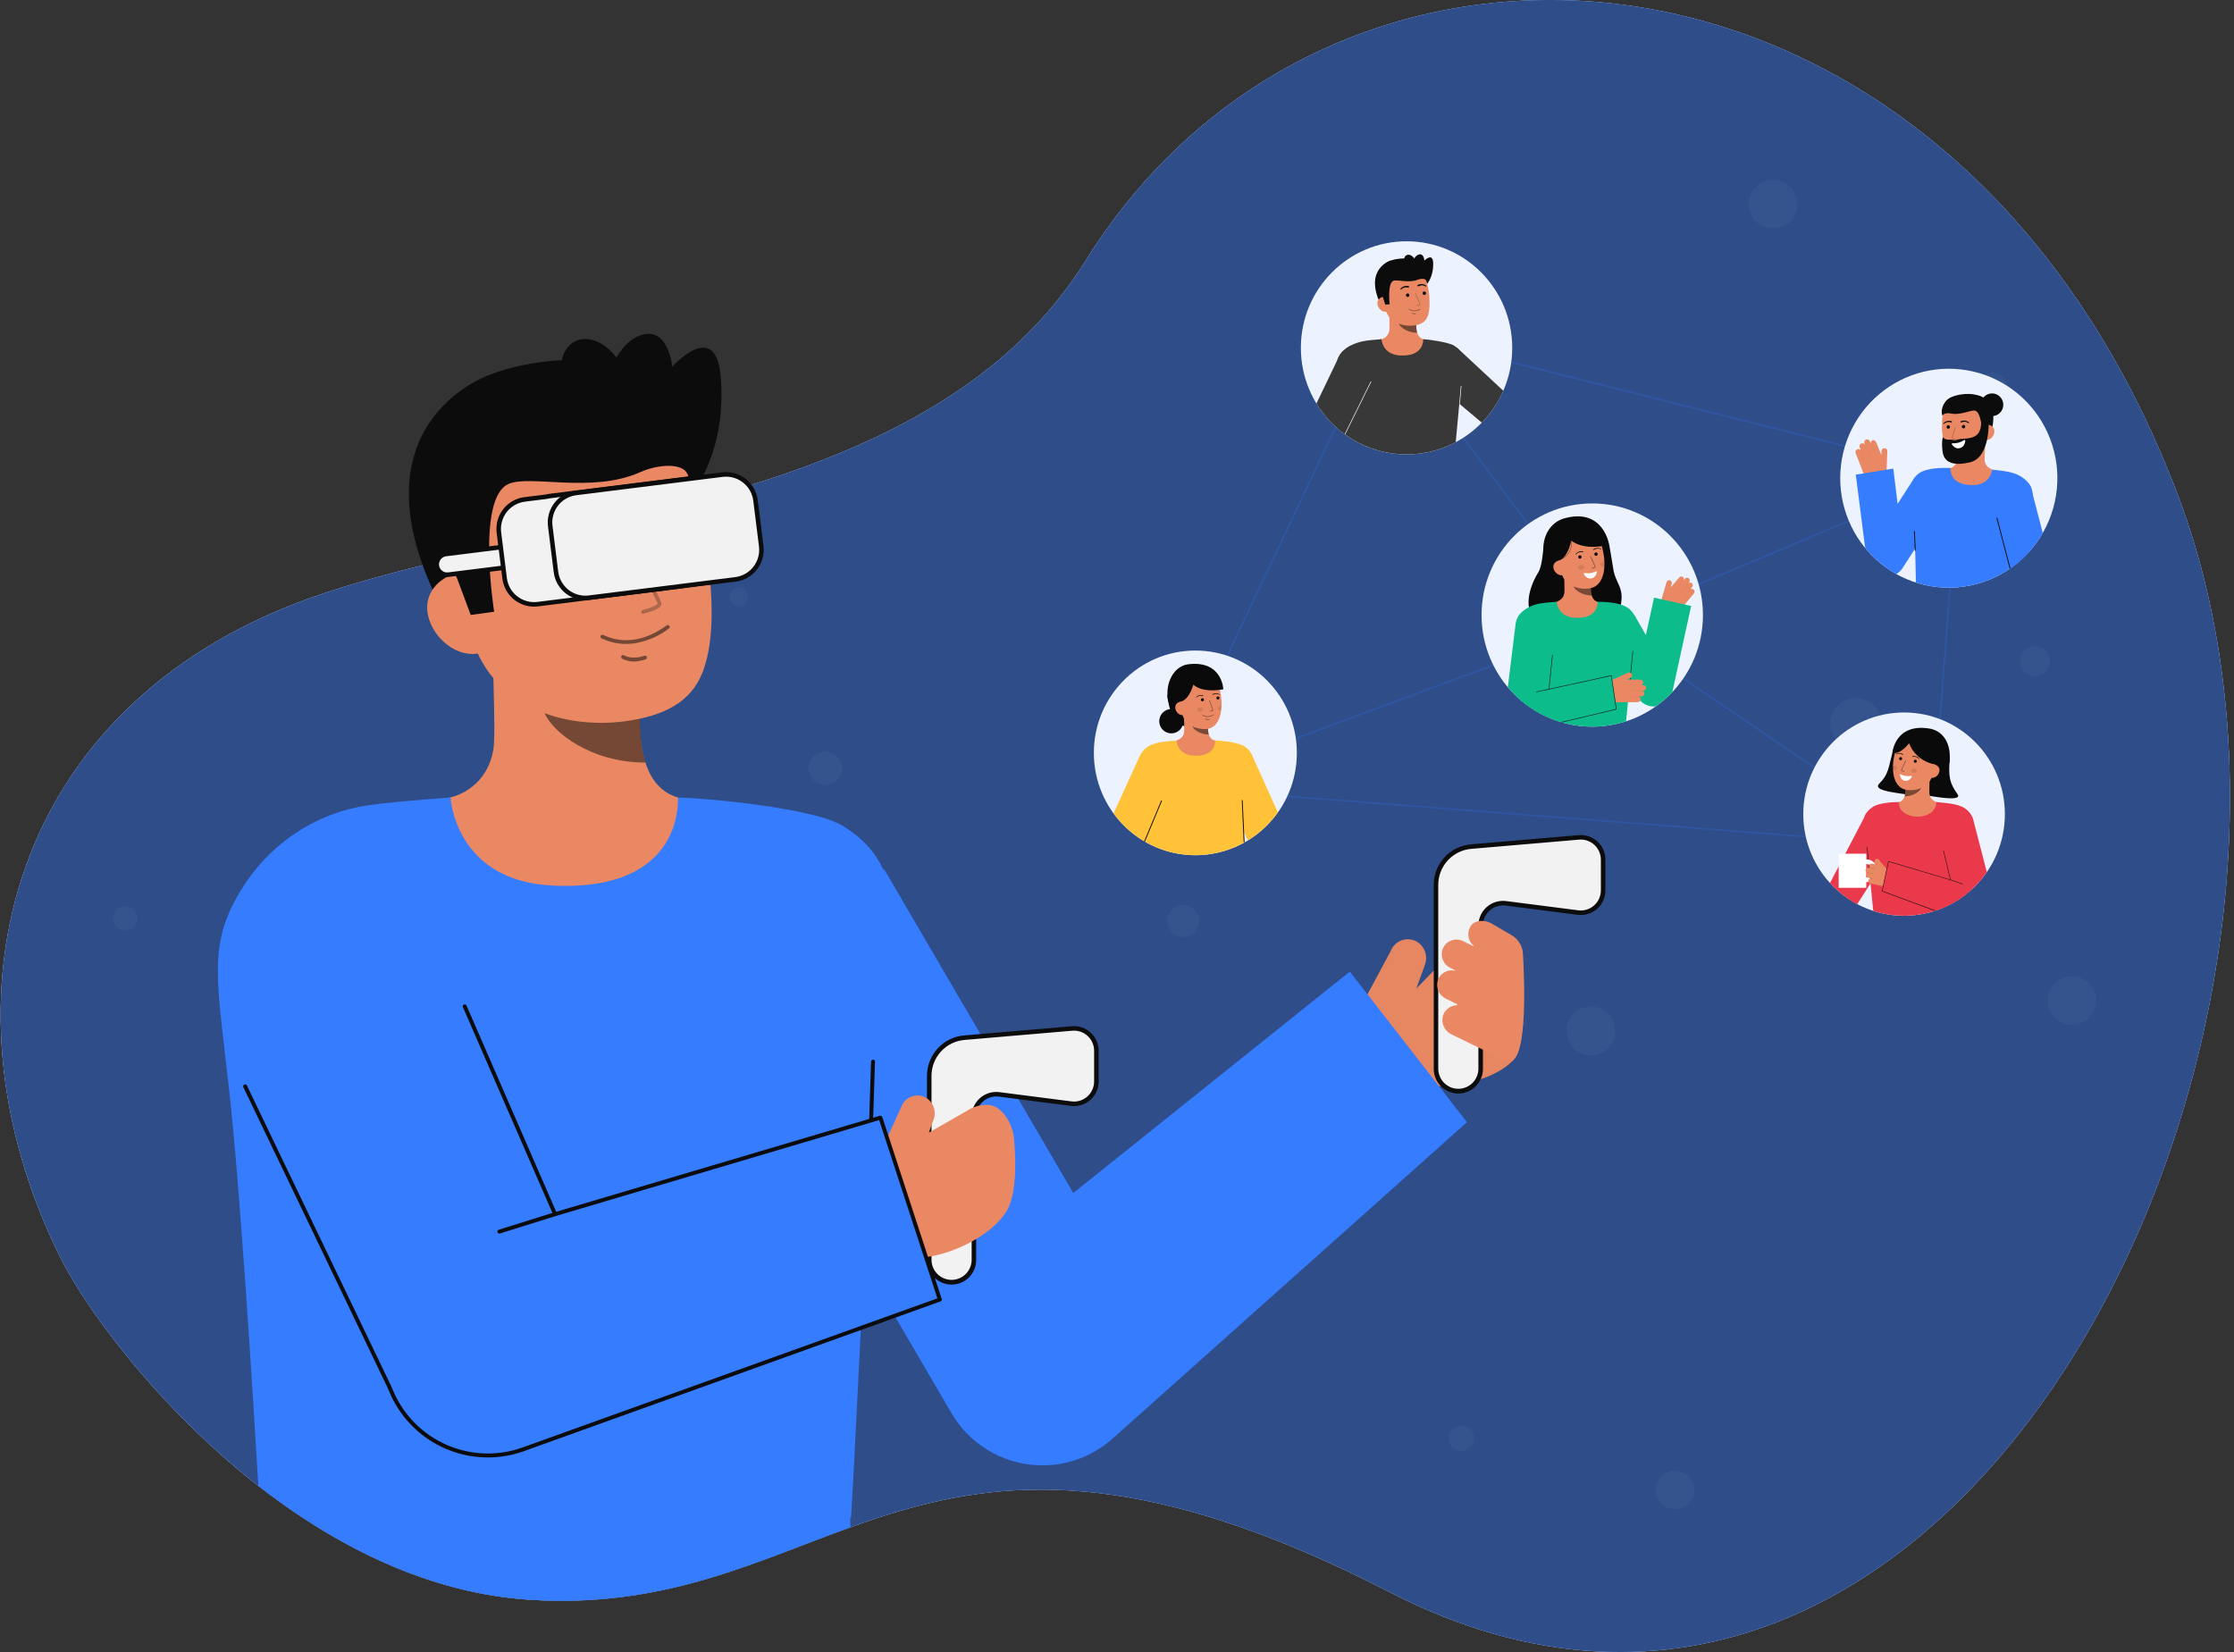<svg width="361" height="267" viewBox="0 0 361 267" fill="none" xmlns="http://www.w3.org/2000/svg">
<rect x="0" y="0" width="361" height="267" fill="#333333" stroke="none"/>
<path d="M9.624 203C-11.194 160.721 1.756 112.751 52.291 95.902C91.121 82.955 150.673 81.87 175.454 42.099C215.622 -22.371 315.95 -15.162 351.985 80.167C384.774 166.908 316.675 304.743 224.575 257.331C147.827 217.822 135.479 261.743 85.583 258.549C47.104 256.085 16.647 217.262 9.624 203Z" fill="#F3F5FD"/>
<path d="M9.624 203C-11.194 160.721 1.756 112.751 52.291 95.902C91.121 82.955 150.673 81.87 175.454 42.099C215.622 -22.371 315.95 -15.162 351.985 80.167C384.774 166.908 316.675 304.743 224.575 257.331C147.827 217.822 135.479 261.743 85.583 258.549C47.104 256.085 16.647 217.262 9.624 203Z" fill="#367CFF"/>
<g opacity="0.75">
<path opacity="0.75" d="M9.624 203C-11.194 160.721 1.756 112.751 52.291 95.902C91.121 82.955 150.673 81.87 175.454 42.099C215.622 -22.371 315.95 -15.162 351.985 80.167C384.774 166.908 316.675 304.743 224.575 257.331C147.827 217.822 135.479 261.743 85.583 258.549C47.104 256.085 16.647 217.262 9.624 203Z" fill="#292A2E"/>
</g>
<g opacity="0.18">
<path opacity="0.18" d="M119.374 97.946C120.199 97.946 120.868 97.276 120.868 96.449C120.868 95.623 120.199 94.953 119.374 94.953C118.55 94.953 117.881 95.623 117.881 96.449C117.881 97.276 118.55 97.946 119.374 97.946Z" fill="white"/>
<path opacity="0.18" d="M133.358 126.886C134.858 126.886 136.074 125.668 136.074 124.166C136.074 122.663 134.858 121.445 133.358 121.445C131.859 121.445 130.643 122.663 130.643 124.166C130.643 125.668 131.859 126.886 133.358 126.886Z" fill="white"/>
<path opacity="0.18" d="M219.201 51.019C220.7 51.019 221.916 49.801 221.916 48.299C221.916 46.796 220.7 45.578 219.201 45.578C217.701 45.578 216.485 46.796 216.485 48.299C216.485 49.801 217.701 51.019 219.201 51.019Z" fill="white"/>
<path opacity="0.18" d="M133.129 202.587C133.905 202.587 134.535 201.956 134.535 201.178C134.535 200.4 133.905 199.77 133.129 199.77C132.353 199.77 131.723 200.4 131.723 201.178C131.723 201.956 132.353 202.587 133.129 202.587Z" fill="white"/>
<path opacity="0.18" d="M257.064 170.58C259.249 170.58 261.02 168.805 261.02 166.616C261.02 164.426 259.249 162.651 257.064 162.651C254.878 162.651 253.107 164.426 253.107 166.616C253.107 168.805 254.878 170.58 257.064 170.58Z" fill="white"/>
<path opacity="0.18" d="M117.171 238.501C118.388 238.501 119.374 237.512 119.374 236.293C119.374 235.074 118.388 234.085 117.171 234.085C115.954 234.085 114.968 235.074 114.968 236.293C114.968 237.512 115.954 238.501 117.171 238.501Z" fill="white"/>
<path opacity="0.18" d="M286.511 36.948C288.682 36.948 290.442 35.185 290.442 33.01C290.442 30.835 288.682 29.072 286.511 29.072C284.341 29.072 282.581 30.835 282.581 33.01C282.581 35.185 284.341 36.948 286.511 36.948Z" fill="white"/>
<path opacity="0.18" d="M261.046 106.528C262.146 106.528 263.037 105.635 263.037 104.533C263.037 103.432 262.146 102.539 261.046 102.539C259.947 102.539 259.055 103.432 259.055 104.533C259.055 105.635 259.947 106.528 261.046 106.528Z" fill="white"/>
<path opacity="0.18" d="M20.262 150.413C21.361 150.413 22.253 149.52 22.253 148.418C22.253 147.316 21.361 146.423 20.262 146.423C19.162 146.423 18.271 147.316 18.271 148.418C18.271 149.52 19.162 150.413 20.262 150.413Z" fill="white"/>
<path opacity="0.18" d="M191.175 151.463C192.62 151.463 193.791 150.289 193.791 148.842C193.791 147.394 192.62 146.22 191.175 146.22C189.73 146.22 188.559 147.394 188.559 148.842C188.559 150.289 189.73 151.463 191.175 151.463Z" fill="white"/>
<path opacity="0.18" d="M164.076 225.248C165.161 225.248 166.041 224.366 166.041 223.279C166.041 222.192 165.161 221.31 164.076 221.31C162.991 221.31 162.111 222.192 162.111 223.279C162.111 224.366 162.991 225.248 164.076 225.248Z" fill="white"/>
<path opacity="0.18" d="M299.883 121.074C302.165 121.074 304.016 119.22 304.016 116.932C304.016 114.645 302.165 112.791 299.883 112.791C297.6 112.791 295.749 114.645 295.749 116.932C295.749 119.22 297.6 121.074 299.883 121.074Z" fill="white"/>
<path opacity="0.18" d="M322.011 65.118C323.354 65.118 324.442 64.028 324.442 62.682C324.442 61.336 323.354 60.246 322.011 60.246C320.668 60.246 319.579 61.336 319.579 62.682C319.579 64.028 320.668 65.118 322.011 65.118Z" fill="white"/>
<path opacity="0.18" d="M185.916 202.928C187.376 202.928 188.56 201.742 188.56 200.279C188.56 198.817 187.376 197.631 185.916 197.631C184.456 197.631 183.273 198.817 183.273 200.279C183.273 201.742 184.456 202.928 185.916 202.928Z" fill="white"/>
<path opacity="0.18" d="M270.661 243.939C272.385 243.939 273.784 242.539 273.784 240.811C273.784 239.082 272.385 237.682 270.661 237.682C268.936 237.682 267.538 239.082 267.538 240.811C267.538 242.539 268.936 243.939 270.661 243.939Z" fill="white"/>
<path opacity="0.18" d="M334.81 165.65C336.98 165.65 338.74 163.886 338.74 161.712C338.74 159.537 336.98 157.773 334.81 157.773C332.639 157.773 330.879 159.537 330.879 161.712C330.879 163.886 332.639 165.65 334.81 165.65Z" fill="white"/>
<path opacity="0.18" d="M328.837 109.289C330.18 109.289 331.269 108.198 331.269 106.852C331.269 105.507 330.18 104.416 328.837 104.416C327.494 104.416 326.406 105.507 326.406 106.852C326.406 108.198 327.494 109.289 328.837 109.289Z" fill="white"/>
<path opacity="0.18" d="M236.161 234.509C237.302 234.509 238.227 233.582 238.227 232.439C238.227 231.295 237.302 230.368 236.161 230.368C235.019 230.368 234.094 231.295 234.094 232.439C234.094 233.582 235.019 234.509 236.161 234.509Z" fill="white"/>
</g>
<path d="M114.018 130.037C113.911 130.023 112.724 149.753 89.849 148.032C74.012 146.844 68.366 130.009 68.003 130.009C69.711 129.646 71.821 129.094 72.659 128.905C75.445 128.275 78.923 125.972 79.727 121.12C80.19 118.323 79.404 104.016 79.646 101.187L103.955 106.623C103.615 112.599 101.238 126.452 109.57 128.904C110.957 129.31 112.45 129.683 114.018 130.037Z" fill="#E98862"/>
<path opacity="0.52" d="M104.296 123.243C103.916 122.013 103.671 120.746 103.566 119.462C103.298 116.535 103.352 113.586 103.725 110.67C98.784 110.002 94.129 107.959 90.289 104.772C89.838 106.443 87.356 113.741 88.043 115.329C89.342 118.329 95.447 123.243 104.296 123.243Z" fill="#0C0C0C"/>
<path d="M111.901 79.66C111.901 79.66 117.487 72.989 116.46 60.835C115.665 51.424 108.632 59.26 108.632 59.26C108.632 59.26 107.993 52.49 103.369 54.244C98.745 55.998 97.651 63.515 97.651 63.515" fill="#0C0C0C"/>
<path d="M78.849 60.705C78.849 60.705 55.73 68.715 71.689 98.923L73.819 98.581L78.142 97.885" fill="#0C0C0C"/>
<path d="M101.069 116.562C91.531 117.877 78.986 114.538 75.906 101.865L73.126 90.429C70.046 77.754 74.193 65.859 86.103 62.953C98.013 60.047 109.412 68.15 112.492 80.824L113.723 85.887C114.115 87.633 114.388 89.403 114.54 91.186C114.976 95.895 115.621 103.059 113.605 108.471C111.702 113.579 107.163 115.722 101.069 116.562Z" fill="#E98862"/>
<path opacity="0.52" d="M102.737 103.943C104.686 103.586 106.524 102.775 108.102 101.576C108.169 101.527 108.213 101.454 108.226 101.373C108.238 101.292 108.218 101.209 108.17 101.142C108.121 101.076 108.048 101.031 107.967 101.019C107.886 101.006 107.803 101.026 107.737 101.075C104.316 103.57 100.817 104.127 97.618 102.686C97.554 102.655 97.487 102.627 97.419 102.603C97.341 102.581 97.258 102.591 97.186 102.63C97.115 102.669 97.062 102.734 97.039 102.812C97.015 102.89 97.023 102.974 97.061 103.046C97.098 103.118 97.163 103.172 97.24 103.197C97.265 103.206 97.306 103.225 97.365 103.251C99.047 104.013 100.918 104.254 102.737 103.943Z" fill="#0C0C0C"/>
<path opacity="0.52" d="M103.305 106.828C103.658 106.769 104.006 106.68 104.344 106.562C104.418 106.533 104.478 106.476 104.511 106.403C104.544 106.331 104.549 106.248 104.523 106.173C104.497 106.097 104.443 106.035 104.372 105.998C104.301 105.962 104.219 105.954 104.143 105.976C102.106 106.68 100.89 105.951 100.839 105.92C100.769 105.88 100.687 105.868 100.609 105.887C100.531 105.906 100.464 105.955 100.421 106.023C100.378 106.091 100.364 106.173 100.38 106.252C100.397 106.331 100.443 106.4 100.51 106.445C101.369 106.892 102.357 107.028 103.305 106.828Z" fill="#0C0C0C"/>
<path d="M110.462 87.175C111.296 87.175 111.971 86.498 111.971 85.662C111.971 84.827 111.296 84.15 110.462 84.15C109.628 84.15 108.952 84.827 108.952 85.662C108.952 86.498 109.628 87.175 110.462 87.175Z" fill="#0C0C0C"/>
<path d="M96.111 90.567C96.945 90.567 97.62 89.89 97.62 89.055C97.62 88.219 96.945 87.542 96.111 87.542C95.277 87.542 94.601 88.219 94.601 89.055C94.601 89.89 95.277 90.567 96.111 90.567Z" fill="#0C0C0C"/>
<path d="M77.583 105.545C73.965 106.428 70.087 103.265 69.205 99.638C68.324 96.012 70.772 93.296 74.392 92.413L76.848 94.388L80.696 104.787L77.583 105.545Z" fill="#E98862"/>
<path d="M79.852 98.868C79.852 98.868 76.948 80.599 82.136 78.234C85.592 76.659 95.566 79.784 103.352 76.351C106.758 74.85 110.343 74.953 111.074 76.559C111.364 77.196 111.38 67.091 104.131 61.095C98.357 56.322 83.446 58.036 77.27 61.462C60.167 70.945 73.826 93.377 73.826 93.377L76.067 99.39L79.852 98.868Z" fill="#0C0C0C"/>
<g opacity="0.52">
<path opacity="0.52" d="M103.957 99.193L103.981 99.188C105.148 98.907 107.074 98.304 106.865 97.431C106.69 96.706 102.83 89.359 102.39 88.524C102.351 88.454 102.287 88.403 102.21 88.38C102.134 88.358 102.052 88.366 101.981 88.403C101.91 88.44 101.857 88.504 101.833 88.58C101.808 88.656 101.814 88.738 101.85 88.81C103.562 92.063 106.152 97.082 106.271 97.574C106.206 97.808 105.048 98.302 103.839 98.594C103.763 98.613 103.696 98.66 103.654 98.727C103.612 98.794 103.597 98.874 103.612 98.951C103.628 99.029 103.672 99.097 103.737 99.142C103.801 99.188 103.881 99.206 103.959 99.194L103.957 99.193Z" fill="#0C0C0C"/>
</g>
<path d="M105.735 83.078C106.564 82.441 107.546 82.033 108.582 81.897C109.109 81.824 109.644 81.831 110.169 81.918C110.704 82.004 111.226 82.158 111.723 82.374L111.761 82.39C111.888 82.441 112.03 82.441 112.157 82.389C112.284 82.338 112.386 82.239 112.441 82.114C112.497 81.989 112.502 81.847 112.455 81.718C112.409 81.589 112.314 81.483 112.191 81.423C111.625 81.123 111.023 80.896 110.401 80.747C109.767 80.594 109.114 80.537 108.464 80.577C107.811 80.611 107.166 80.734 106.547 80.943C105.908 81.152 105.302 81.451 104.747 81.832C104.574 81.951 104.454 82.135 104.416 82.343C104.377 82.551 104.423 82.765 104.542 82.939C104.661 83.114 104.845 83.233 105.052 83.272C105.259 83.31 105.473 83.265 105.647 83.145C105.664 83.134 105.68 83.122 105.695 83.109L105.735 83.078Z" fill="#0C0C0C"/>
<path d="M96.782 83.626C96.121 83.506 95.445 83.482 94.777 83.554C94.127 83.617 93.488 83.769 92.879 84.007C92.269 84.237 91.698 84.557 91.184 84.957C90.676 85.348 90.219 85.803 89.826 86.309C89.738 86.414 89.695 86.549 89.705 86.686C89.715 86.822 89.777 86.95 89.879 87.041C89.981 87.133 90.114 87.181 90.25 87.176C90.387 87.172 90.516 87.114 90.611 87.016L90.642 86.984C91.006 86.582 91.42 86.228 91.873 85.93C92.316 85.635 92.801 85.409 93.312 85.26C94.312 84.958 95.374 84.926 96.391 85.167L96.438 85.179C96.642 85.233 96.859 85.203 97.041 85.097C97.223 84.99 97.356 84.816 97.409 84.612C97.463 84.407 97.433 84.19 97.327 84.008C97.221 83.825 97.047 83.693 96.843 83.639C96.823 83.634 96.801 83.631 96.782 83.626Z" fill="#0C0C0C"/>
<path d="M99.331 68.77C101.889 67.588 102.555 63.572 100.818 59.8C99.082 56.028 95.601 53.928 93.044 55.11C90.486 56.292 89.82 60.308 91.556 64.08C93.293 67.852 96.773 69.952 99.331 68.77Z" fill="#0C0C0C"/>
<path d="M136.018 133.386C131.132 130.486 113.068 128.904 109.571 128.904C109.465 128.904 110.905 144.147 89.329 143.129C73.476 142.379 72.811 128.904 72.811 128.904C72.811 128.904 64.961 129.413 59.739 130.119C51.191 131.28 43.257 136.311 38.451 144.685C33.635 153.078 35.089 158.684 37.041 176.267C38.821 192.297 40.885 225.563 41.744 240.144C42.753 240.931 43.778 241.703 44.821 242.461C45.461 242.927 46.108 243.386 46.762 243.838C46.809 243.871 46.856 243.905 46.904 243.937C47.546 244.382 48.195 244.82 48.849 245.25C48.881 245.271 48.912 245.293 48.943 245.314C59.747 252.42 72.177 257.695 85.581 258.55C107.131 259.931 121.676 252.52 137.431 246.841C137.398 245.848 137.379 245.317 137.379 245.317L137.261 245.314H137.522C138.213 234.867 140.599 181.953 141.323 173.473C142.852 155.498 149.331 141.287 136.018 133.386Z" fill="#367CFF"/>
<path d="M224.705 153.766C224.843 153.385 225.057 153.036 225.334 152.741C225.611 152.445 225.945 152.21 226.316 152.048C226.687 151.886 227.087 151.802 227.491 151.8C227.896 151.798 228.296 151.879 228.668 152.038C229.378 152.37 229.936 152.959 230.229 153.687C230.521 154.415 230.527 155.227 230.245 155.959L228.876 159.746L237.49 150.946C238.561 149.819 240.594 149.123 241.776 150.409C242.799 151.386 245.166 151.687 245.55 153.518C245.563 153.527 245.539 170.284 244.546 171.328C240.333 175.762 230.148 176.619 224.466 174.367L215.523 170.824L224.705 153.766Z" fill="#E98862"/>
<g opacity="0.1">
<path opacity="0.1" d="M224.705 153.766C224.843 153.385 225.057 153.036 225.334 152.741C225.611 152.445 225.945 152.21 226.316 152.048C226.687 151.886 227.087 151.802 227.491 151.8C227.896 151.798 228.296 151.879 228.668 152.038C229.378 152.37 229.936 152.959 230.229 153.687C230.521 154.415 230.527 155.227 230.245 155.959L228.876 159.746L237.49 150.946C238.561 149.819 240.594 149.123 241.776 150.409C242.799 151.386 245.166 151.687 245.55 153.518C245.563 153.527 245.539 170.284 244.546 171.328C240.333 175.762 230.148 176.619 224.466 174.367L215.523 170.824L224.705 153.766Z" fill="#0C0C0C"/>
</g>
<path d="M259.057 138.941C259.057 138.44 258.953 137.945 258.752 137.486C258.551 137.028 258.257 136.616 257.889 136.278C257.521 135.939 257.087 135.681 256.614 135.519C256.141 135.357 255.64 135.296 255.142 135.338L237.742 136.827C236.189 136.96 234.742 137.672 233.688 138.822C232.634 139.973 232.049 141.478 232.049 143.039V172.755C232.049 173.714 232.429 174.633 233.106 175.311C233.782 175.99 234.7 176.371 235.657 176.371C236.131 176.371 236.6 176.277 237.038 176.095C237.476 175.914 237.874 175.647 238.209 175.312C238.544 174.976 238.81 174.577 238.991 174.139C239.172 173.7 239.266 173.23 239.266 172.755V149.579C239.266 149.065 239.375 148.558 239.586 148.09C239.797 147.622 240.106 147.204 240.49 146.865C240.875 146.526 241.328 146.272 241.818 146.122C242.308 145.972 242.824 145.928 243.333 145.993L254.99 147.488C255.499 147.553 256.015 147.509 256.506 147.359C256.996 147.209 257.448 146.955 257.833 146.616C258.218 146.276 258.526 145.859 258.737 145.391C258.948 144.923 259.057 144.415 259.057 143.901V138.941Z" fill="#F2F2F2"/>
<path d="M235.657 176.736C234.603 176.735 233.593 176.315 232.848 175.569C232.103 174.822 231.684 173.81 231.683 172.755V143.039C231.674 141.383 232.29 139.784 233.409 138.564C234.527 137.344 236.065 136.593 237.713 136.462L255.112 134.973C255.66 134.926 256.212 134.994 256.733 135.172C257.254 135.35 257.733 135.635 258.138 136.008C258.543 136.381 258.867 136.834 259.089 137.339C259.31 137.844 259.424 138.389 259.424 138.941V143.901C259.424 144.467 259.304 145.026 259.071 145.541C258.839 146.057 258.499 146.517 258.076 146.89C257.652 147.264 257.154 147.543 256.614 147.709C256.074 147.874 255.505 147.923 254.945 147.851L243.287 146.355C242.831 146.296 242.367 146.336 241.926 146.471C241.486 146.607 241.08 146.834 240.734 147.139C240.388 147.444 240.111 147.819 239.921 148.239C239.732 148.66 239.633 149.116 239.633 149.577V172.755C239.632 173.811 239.212 174.823 238.467 175.57C237.721 176.316 236.711 176.736 235.657 176.736ZM255.458 135.69C255.363 135.69 255.268 135.694 255.172 135.702L237.773 137.19C236.308 137.308 234.941 137.976 233.948 139.06C232.954 140.145 232.406 141.566 232.414 143.038V172.755C232.423 173.611 232.768 174.428 233.376 175.03C233.983 175.632 234.803 175.97 235.657 175.97C236.511 175.97 237.331 175.632 237.938 175.03C238.545 174.428 238.891 173.611 238.9 172.755V149.579C238.9 149.013 239.02 148.454 239.253 147.939C239.485 147.423 239.824 146.964 240.248 146.59C240.672 146.216 241.17 145.937 241.71 145.772C242.25 145.606 242.819 145.558 243.378 145.629L255.036 147.125C255.493 147.184 255.957 147.144 256.397 147.009C256.837 146.873 257.244 146.646 257.59 146.341C257.935 146.036 258.212 145.661 258.402 145.241C258.592 144.82 258.69 144.364 258.691 143.903V138.941C258.691 138.081 258.35 137.256 257.744 136.646C257.138 136.037 256.316 135.693 255.457 135.691L255.458 135.69Z" fill="#0C0C0C"/>
<path d="M233.142 164.244C233.287 163.731 233.595 163.28 234.018 162.96C234.442 162.639 234.959 162.465 235.49 162.466C235.484 162.423 235.437 162.325 235.511 162.317L233.682 161.426C233.137 161.176 232.701 160.736 232.454 160.189C232.208 159.641 232.168 159.023 232.341 158.448C232.53 157.886 232.922 157.414 233.439 157.124C233.955 156.835 234.561 156.748 235.139 156.88C235.131 156.858 235.142 156.833 235.141 156.809L234.39 156.443C233.877 156.204 233.463 155.796 233.217 155.287C232.97 154.777 232.907 154.198 233.038 153.648C233.127 153.304 233.291 152.985 233.518 152.712C233.745 152.44 234.03 152.221 234.351 152.073C234.673 151.924 235.023 151.848 235.378 151.852C235.732 151.855 236.081 151.937 236.4 152.092L238.135 152.937C238.138 152.926 238.132 152.916 238.135 152.907C238.138 152.897 238.156 152.892 238.163 152.881C237.74 152.541 237.444 152.068 237.325 151.539C237.205 151.009 237.269 150.455 237.505 149.966C238.033 148.665 239.759 148.616 240.88 149.161L244.282 151.156C244.807 151.464 245.247 151.897 245.565 152.417C245.882 152.936 246.066 153.527 246.1 154.135C246.404 159.4 246.868 173.169 243.287 171.427L234.471 167.138C233.96 166.872 233.552 166.443 233.312 165.919C233.071 165.395 233.011 164.805 233.142 164.244Z" fill="#E98862"/>
<path d="M218.122 157.029L173.433 192.814L142.881 140.496L112.74 158.166L153.487 227.94L153.794 228.472C155.082 230.645 156.836 232.505 158.928 233.917C161.02 235.329 163.399 236.258 165.894 236.637C168.388 237.016 170.935 236.836 173.351 236.109C175.767 235.383 177.992 234.128 179.865 232.435L237.054 181.368L218.122 157.029Z" fill="#367CFF"/>
<path d="M177.169 169.822C177.169 169.322 177.065 168.826 176.864 168.368C176.663 167.91 176.369 167.498 176.001 167.159C175.633 166.821 175.199 166.562 174.726 166.401C174.253 166.239 173.751 166.178 173.254 166.22L155.854 167.708C154.301 167.841 152.854 168.553 151.8 169.704C150.746 170.854 150.161 172.359 150.161 173.921V203.636C150.161 204.595 150.541 205.515 151.218 206.193C151.894 206.871 152.812 207.252 153.769 207.252C154.243 207.252 154.712 207.158 155.15 206.977C155.588 206.795 155.986 206.529 156.321 206.193C156.656 205.857 156.922 205.458 157.103 205.02C157.284 204.581 157.378 204.111 157.377 203.636V180.461C157.378 179.947 157.487 179.439 157.698 178.971C157.909 178.503 158.217 178.086 158.602 177.747C158.987 177.407 159.439 177.154 159.93 177.004C160.42 176.853 160.936 176.809 161.445 176.874L173.102 178.37C173.611 178.435 174.127 178.391 174.617 178.241C175.107 178.09 175.56 177.837 175.945 177.498C176.329 177.158 176.637 176.741 176.849 176.273C177.06 175.805 177.169 175.297 177.169 174.784V169.822Z" fill="#F2F2F2"/>
<path d="M153.769 207.618C152.715 207.617 151.704 207.198 150.959 206.451C150.214 205.705 149.795 204.692 149.794 203.636V173.921C149.785 172.265 150.401 170.666 151.519 169.446C152.638 168.226 154.175 167.475 155.823 167.343L173.223 165.855C173.771 165.808 174.323 165.876 174.844 166.054C175.365 166.232 175.843 166.517 176.249 166.89C176.654 167.263 176.978 167.716 177.199 168.221C177.421 168.726 177.535 169.271 177.535 169.823V174.784C177.535 175.349 177.415 175.908 177.182 176.424C176.95 176.939 176.61 177.399 176.187 177.773C175.763 178.146 175.264 178.425 174.725 178.591C174.185 178.756 173.616 178.805 173.056 178.733L161.399 177.237C160.942 177.179 160.478 177.218 160.037 177.354C159.597 177.489 159.191 177.716 158.845 178.021C158.499 178.326 158.222 178.701 158.032 179.122C157.843 179.542 157.744 179.998 157.744 180.46V203.635C157.743 204.692 157.324 205.704 156.579 206.451C155.833 207.198 154.823 207.617 153.769 207.618ZM173.569 166.571C173.475 166.571 173.38 166.576 173.284 166.584L155.885 168.072C154.419 168.189 153.053 168.857 152.058 169.942C151.064 171.027 150.516 172.448 150.524 173.921V203.636C150.534 204.492 150.879 205.31 151.486 205.912C152.094 206.514 152.913 206.852 153.768 206.852C154.622 206.852 155.442 206.514 156.049 205.912C156.656 205.31 157.002 204.492 157.011 203.636V180.461C157.011 179.895 157.131 179.336 157.364 178.821C157.596 178.305 157.935 177.845 158.359 177.472C158.783 177.098 159.281 176.819 159.821 176.653C160.361 176.488 160.93 176.439 161.49 176.511L173.147 178.007C173.604 178.065 174.068 178.026 174.509 177.89C174.949 177.755 175.356 177.528 175.701 177.223C176.047 176.918 176.324 176.543 176.514 176.122C176.704 175.702 176.802 175.246 176.802 174.784V169.823C176.802 168.962 176.461 168.137 175.855 167.528C175.249 166.919 174.427 166.575 173.568 166.573L173.569 166.571Z" fill="#0C0C0C"/>
<path d="M145.639 178.902C145.769 178.544 145.971 178.215 146.231 177.938C146.492 177.66 146.806 177.438 147.155 177.286C147.504 177.133 147.88 177.054 148.261 177.052C148.642 177.051 149.019 177.127 149.369 177.276C150.037 177.588 150.562 178.143 150.838 178.828C151.113 179.513 151.119 180.278 150.853 180.967L150.098 183.051L156.178 179.579C157.581 178.599 159.631 178.2 160.965 178.95C162.363 179.737 163.403 181.564 163.764 183.287C163.776 183.296 164.774 191.081 163.036 194.999C160.7 200.263 150.022 204.898 144.675 202.779L136.258 199.445L145.639 178.902Z" fill="#E98862"/>
<path d="M140.44 191.368H140.43C140.388 191.367 140.347 191.357 140.309 191.34C140.27 191.322 140.236 191.298 140.207 191.267C140.179 191.237 140.157 191.201 140.142 191.161C140.127 191.122 140.121 191.08 140.122 191.038L140.758 171.567C140.763 171.484 140.8 171.405 140.861 171.347C140.923 171.29 141.004 171.259 141.088 171.26C141.13 171.261 141.171 171.271 141.209 171.288C141.247 171.305 141.282 171.33 141.31 171.361C141.339 171.391 141.361 171.427 141.376 171.466C141.39 171.506 141.397 171.547 141.395 171.589L140.759 191.06C140.757 191.143 140.722 191.221 140.662 191.279C140.603 191.336 140.523 191.368 140.44 191.368Z" fill="#0C0C0C"/>
<path d="M142.273 180.632L89.699 196.231L71.756 148.772L36.748 162.919L62.921 224.153L63.28 224.995C64.987 228.955 68.136 232.115 72.086 233.832C76.036 235.549 80.49 235.693 84.543 234.236L151.875 210.032L142.273 180.632Z" fill="#367CFF"/>
<path d="M78.845 235.551C75.475 235.553 72.178 234.566 69.361 232.712C66.543 230.859 64.329 228.221 62.989 225.122L62.63 224.28L39.325 175.707C39.291 175.631 39.287 175.545 39.315 175.467C39.344 175.389 39.401 175.325 39.476 175.288C39.551 175.252 39.637 175.247 39.716 175.274C39.795 175.301 39.86 175.357 39.897 175.431L63.208 224.017L63.573 224.873C65.252 228.755 68.342 231.853 72.217 233.537C76.091 235.221 80.46 235.365 84.437 233.94L151.476 209.839L142.068 181.026L89.789 196.537C89.715 196.559 89.635 196.553 89.565 196.52C89.495 196.488 89.439 196.43 89.408 196.359L74.802 162.77C74.771 162.693 74.771 162.606 74.802 162.529C74.833 162.452 74.893 162.39 74.969 162.357C75.046 162.324 75.132 162.322 75.209 162.351C75.287 162.381 75.35 162.44 75.385 162.516L89.876 195.848L142.182 180.327C142.261 180.304 142.346 180.312 142.419 180.351C142.493 180.389 142.548 180.455 142.574 180.534L152.174 209.934C152.2 210.012 152.194 210.098 152.158 210.173C152.121 210.247 152.057 210.304 151.98 210.332L84.651 234.538C82.789 235.208 80.824 235.551 78.845 235.551Z" fill="#0C0C0C"/>
<path d="M80.697 199.369C80.62 199.37 80.546 199.344 80.487 199.294C80.429 199.244 80.39 199.175 80.379 199.099C80.367 199.024 80.383 198.946 80.424 198.881C80.465 198.817 80.528 198.769 80.602 198.747L89.605 195.927C89.684 195.906 89.769 195.915 89.842 195.955C89.914 195.994 89.968 196.061 89.993 196.139C90.017 196.218 90.01 196.303 89.973 196.377C89.936 196.451 89.872 196.507 89.794 196.535L80.791 199.354C80.76 199.364 80.729 199.369 80.697 199.369Z" fill="#0C0C0C"/>
<path d="M89.628 90.725L72.459 92.877C72.24 92.904 72.019 92.888 71.807 92.83C71.594 92.772 71.396 92.672 71.222 92.537C71.048 92.401 70.903 92.233 70.794 92.041C70.685 91.849 70.615 91.638 70.588 91.419C70.533 90.978 70.655 90.532 70.928 90.18C71.201 89.829 71.602 89.6 72.043 89.545L89.212 87.393L89.628 90.725Z" fill="#F2F2F2"/>
<path d="M72.249 93.256C71.73 93.256 71.23 93.057 70.852 92.701C70.473 92.344 70.245 91.857 70.213 91.337C70.181 90.818 70.347 90.306 70.679 89.905C71.01 89.505 71.482 89.246 71.997 89.182L89.166 87.03C89.214 87.023 89.262 87.026 89.308 87.039C89.355 87.052 89.398 87.073 89.436 87.103C89.474 87.132 89.506 87.169 89.529 87.211C89.553 87.253 89.568 87.299 89.574 87.346L89.99 90.678C90.002 90.775 89.976 90.872 89.916 90.949C89.857 91.025 89.769 91.075 89.673 91.087L72.504 93.239C72.419 93.25 72.334 93.255 72.249 93.256ZM88.894 87.8L72.088 89.907C71.743 89.95 71.43 90.129 71.216 90.404C71.003 90.678 70.907 91.027 70.95 91.373C70.993 91.718 71.172 92.032 71.446 92.246C71.721 92.46 72.068 92.555 72.413 92.512L89.22 90.406L88.894 87.8Z" fill="#0C0C0C"/>
<path d="M118.754 88.777L117.83 81.373C117.672 80.11 117.02 78.962 116.018 78.181C115.015 77.399 113.744 77.049 112.483 77.207L88.819 80.173C88.634 80.197 88.451 80.232 88.27 80.277L84.779 80.714C84.155 80.793 83.552 80.993 83.005 81.305C82.459 81.616 81.979 82.032 81.593 82.53C81.207 83.027 80.922 83.596 80.755 84.204C80.589 84.811 80.543 85.446 80.622 86.071L81.546 93.475C81.624 94.101 81.824 94.705 82.135 95.252C82.446 95.8 82.861 96.281 83.358 96.668C83.854 97.055 84.422 97.34 85.028 97.507C85.635 97.674 86.268 97.719 86.892 97.641L110.557 94.675C110.741 94.651 110.924 94.616 111.105 94.571L114.596 94.132C115.22 94.054 115.823 93.853 116.369 93.542C116.916 93.231 117.396 92.815 117.782 92.317C118.168 91.82 118.453 91.251 118.62 90.644C118.786 90.037 118.832 89.402 118.754 88.777Z" fill="#F2F2F2"/>
<path d="M86.294 98.045C85.039 98.043 83.827 97.582 82.886 96.749C81.946 95.917 81.34 94.769 81.183 93.522L80.258 86.117C80.089 84.758 80.465 83.387 81.304 82.306C82.143 81.225 83.376 80.522 84.733 80.352L88.205 79.917C88.392 79.87 88.582 79.835 88.773 79.81L112.438 76.844C113.11 76.76 113.792 76.809 114.444 76.989C115.097 77.168 115.708 77.475 116.243 77.891C116.777 78.308 117.224 78.826 117.559 79.415C117.893 80.005 118.109 80.655 118.192 81.328L119.117 88.732C119.201 89.405 119.152 90.088 118.973 90.742C118.793 91.396 118.487 92.008 118.072 92.544C117.656 93.079 117.139 93.527 116.551 93.863C115.962 94.198 115.314 94.414 114.642 94.498L111.17 94.933C110.983 94.979 110.793 95.014 110.601 95.039L86.937 98.005C86.723 98.032 86.509 98.045 86.294 98.045ZM113.086 77.536C112.899 77.536 112.713 77.549 112.528 77.572L88.863 80.538C88.692 80.561 88.523 80.593 88.357 80.635C88.343 80.638 88.329 80.641 88.315 80.642L84.824 81.08C83.66 81.227 82.602 81.831 81.882 82.758C81.162 83.686 80.839 84.862 80.984 86.028L81.908 93.432C82.055 94.598 82.657 95.658 83.583 96.379C84.509 97.1 85.682 97.424 86.846 97.28L110.511 94.314C110.682 94.292 110.851 94.259 111.018 94.218C111.031 94.214 111.045 94.212 111.059 94.21L114.55 93.772C115.714 93.625 116.772 93.022 117.492 92.094C118.212 91.166 118.535 89.99 118.391 88.824L117.466 81.42C117.332 80.35 116.813 79.366 116.007 78.651C115.201 77.937 114.162 77.541 113.086 77.539V77.536Z" fill="#0C0C0C"/>
<path d="M116.739 76.717L93.074 79.677C90.449 80.005 88.588 82.403 88.917 85.033L89.844 92.436C90.172 95.066 92.567 96.932 95.191 96.603L118.856 93.643C121.481 93.315 123.342 90.917 123.013 88.287L122.087 80.884C121.758 78.254 119.364 76.388 116.739 76.717Z" fill="#F2F2F2"/>
<path d="M94.583 97.006C93.328 97.003 92.118 96.542 91.178 95.709C90.239 94.876 89.634 93.729 89.479 92.481L88.554 85.077C88.47 84.404 88.519 83.721 88.698 83.067C88.877 82.413 89.183 81.8 89.599 81.265C90.014 80.729 90.531 80.281 91.12 79.945C91.708 79.61 92.357 79.394 93.029 79.31L116.694 76.344C118.05 76.176 119.417 76.554 120.496 77.394C121.575 78.235 122.277 79.47 122.448 80.828L123.372 88.232C123.54 89.591 123.164 90.961 122.325 92.042C121.486 93.123 120.254 93.826 118.898 93.998L95.233 96.964C95.017 96.991 94.8 97.005 94.583 97.006ZM117.337 77.037C117.152 77.037 116.968 77.049 116.784 77.072L93.12 80.038C92.543 80.11 91.987 80.295 91.481 80.583C90.977 80.871 90.533 81.255 90.176 81.715C89.82 82.174 89.557 82.7 89.403 83.261C89.249 83.822 89.207 84.408 89.279 84.986L90.204 92.39C90.276 92.968 90.46 93.525 90.748 94.031C91.035 94.537 91.419 94.982 91.877 95.339C92.336 95.696 92.86 95.96 93.421 96.114C93.981 96.268 94.566 96.31 95.142 96.237L118.807 93.272C119.971 93.124 121.028 92.521 121.748 91.593C122.468 90.665 122.791 89.49 122.647 88.323L121.723 80.921C121.588 79.85 121.068 78.865 120.261 78.15C119.454 77.435 118.414 77.04 117.337 77.037Z" fill="#0C0C0C"/>
<g clip-path="url(#clip0_209_2341)">
<path opacity="0.2" d="M223.324 53.131L223.213 53.103L188.078 127.285L311.936 136.928L312.075 136.938L316.613 76.719L316.622 76.601L223.324 53.131ZM258.904 100.837L188.566 126.909L223.317 53.537L258.904 100.837ZM259.11 101.06L311.43 136.605L188.941 127.07L259.11 101.06ZM259.175 100.732L223.641 53.501L316.032 76.742L259.175 100.732ZM311.825 136.535L259.422 100.933L316.318 76.927L311.825 136.535Z" fill="#367CFF"/>
<path d="M332.444 77.973C332.332 80.829 331.536 83.615 330.124 86.093C328.712 88.571 326.726 90.668 324.336 92.204C321.946 93.739 319.223 94.669 316.4 94.912C313.576 95.156 310.736 94.707 308.122 93.603C306.896 93.085 305.733 92.426 304.656 91.639C302.599 90.141 300.886 88.213 299.636 85.985V85.983C298.302 83.601 297.535 80.94 297.394 78.208C297.253 75.476 297.742 72.749 298.822 70.24C299.902 67.73 301.545 65.508 303.621 63.747C305.697 61.987 308.149 60.735 310.785 60.092C313.422 59.448 316.17 59.429 318.814 60.038C321.459 60.646 323.928 61.864 326.026 63.597C328.125 65.33 329.797 67.53 330.911 70.024C332.024 72.519 332.549 75.24 332.444 77.973L332.444 77.973Z" fill="white"/>
<path opacity="0.09" d="M332.444 77.973C332.332 80.829 331.536 83.615 330.124 86.093C328.712 88.571 326.726 90.668 324.336 92.204C321.946 93.739 319.223 94.669 316.4 94.912C313.576 95.156 310.736 94.707 308.122 93.603C306.896 93.085 305.733 92.426 304.656 91.639C302.599 90.141 300.886 88.213 299.636 85.985V85.983C298.302 83.601 297.535 80.94 297.394 78.208C297.253 75.476 297.742 72.749 298.822 70.24C299.902 67.73 301.545 65.508 303.621 63.747C305.697 61.987 308.149 60.735 310.785 60.092C313.422 59.448 316.17 59.429 318.814 60.038C321.459 60.646 323.928 61.864 326.026 63.597C328.125 65.33 329.797 67.53 330.911 70.024C332.024 72.519 332.549 75.24 332.444 77.973L332.444 77.973Z" fill="#367CFF"/>
<path d="M319.062 63.813C319.062 63.813 323.256 63.865 321.81 69.694L321.416 69.714L320.616 69.753" fill="#0C0C0C"/>
<path d="M314.378 75.81C314.398 75.808 314.475 79.444 318.666 79.291C321.567 79.186 322.717 76.131 322.784 76.134C322.475 76.055 321.953 75.937 321.817 75.857C321.371 75.592 320.818 75.314 320.705 74.416C320.64 73.898 320.885 71.273 320.861 70.751L316.382 71.577C316.402 72.678 316.738 75.242 315.199 75.633C314.943 75.698 314.667 75.756 314.378 75.81Z" fill="#E98862"/>
<path opacity="0.52" d="M316.202 74.63C316.28 74.407 316.334 74.176 316.363 73.941C316.432 73.404 316.443 72.862 316.396 72.323C317.303 72.235 318.168 71.893 318.891 71.335C318.962 71.644 319.364 73.004 319.227 73.291C318.968 73.834 317.819 74.694 316.202 74.63Z" fill="#0C0C0C"/>
<path d="M317.219 73.988C318.975 73.861 321.093 72.783 321.166 70.384L321.233 68.219C321.306 65.821 320.116 63.837 317.877 63.767C315.637 63.697 313.903 65.59 313.83 67.989L313.8 68.947C313.796 69.276 313.814 69.605 313.854 69.932C313.953 70.797 314.108 72.111 314.672 73.008C315.205 73.856 316.097 74.069 317.219 73.988Z" fill="#E98862"/>
<path d="M321.005 71.111C321.685 71.132 322.26 70.415 322.281 69.729C322.302 69.043 321.762 68.647 321.081 68.626L320.716 69.074L320.419 71.093L321.005 71.111Z" fill="#E98862"/>
<path d="M313.945 70.657C314.068 70.804 314.226 70.918 314.403 70.987C314.581 71.058 314.773 71.082 314.962 71.058C315.367 71.006 315.636 71.174 315.974 71.14C316.257 71.112 316.306 70.98 316.79 70.951C318.659 70.839 320.062 70.72 320.153 68.355L321.342 67.29C321.342 67.29 321.873 73.844 318.358 74.715C316.199 75.25 314.173 75.054 313.912 73.009C313.701 71.346 313.945 70.657 313.945 70.657Z" fill="#0C0C0C"/>
<path d="M314.831 69.288C314.984 69.288 315.108 69.163 315.108 69.01C315.108 68.856 314.984 68.731 314.831 68.731C314.678 68.731 314.555 68.856 314.555 69.01C314.555 69.163 314.678 69.288 314.831 69.288Z" fill="#0C0C0C"/>
<path d="M317.297 69.236C317.449 69.236 317.573 69.112 317.573 68.958C317.573 68.804 317.449 68.68 317.297 68.68C317.144 68.68 317.02 68.804 317.02 68.958C317.02 69.112 317.144 69.236 317.297 69.236Z" fill="#0C0C0C"/>
<path d="M320.347 69.995C320.347 69.995 320.179 66.596 319.162 66.368C318.484 66.215 316.818 67.158 315.296 66.836C314.63 66.695 313.993 66.85 313.923 67.167C313.895 67.293 313.368 66.179 314.439 64.824C315.292 63.745 318.065 63.441 319.299 63.823C322.715 64.88 321.219 68.778 321.219 68.778L321.044 69.945L320.347 69.995Z" fill="#0C0C0C"/>
<path d="M321.9 67.254C322.905 67.254 323.72 66.432 323.72 65.418C323.72 64.404 322.905 63.582 321.9 63.582C320.894 63.582 320.079 64.404 320.079 65.418C320.079 66.432 320.894 67.254 321.9 67.254Z" fill="#0C0C0C"/>
<g opacity="0.52">
<path opacity="0.52" d="M316.008 71.031H316.003C315.783 71.024 315.416 70.989 315.42 70.824C315.424 70.686 315.838 69.217 315.886 69.05C315.89 69.035 315.899 69.023 315.912 69.016C315.925 69.009 315.941 69.007 315.955 69.011C315.969 69.015 315.981 69.025 315.989 69.038C315.996 69.051 315.998 69.066 315.993 69.081C315.809 69.731 315.535 70.734 315.532 70.826C315.552 70.866 315.779 70.911 316.006 70.917C316.021 70.917 316.035 70.923 316.046 70.933C316.057 70.944 316.063 70.958 316.063 70.973C316.063 70.988 316.057 71.002 316.047 71.013C316.037 71.024 316.022 71.03 316.008 71.03V71.031Z" fill="#0C0C0C"/>
</g>
<path d="M315.342 68.064C315.114 67.996 314.874 67.991 314.644 68.05C314.531 68.078 314.423 68.123 314.323 68.183C314.224 68.242 314.133 68.314 314.052 68.396C314.038 68.408 314.03 68.426 314.029 68.445C314.028 68.464 314.034 68.483 314.047 68.497C314.06 68.511 314.077 68.519 314.096 68.52C314.115 68.522 314.133 68.515 314.147 68.502L314.152 68.499C314.227 68.43 314.311 68.371 314.401 68.324C314.489 68.277 314.585 68.243 314.683 68.225C314.878 68.186 315.079 68.2 315.266 68.266L315.274 68.268C315.287 68.273 315.301 68.276 315.315 68.275C315.329 68.275 315.343 68.272 315.356 68.266C315.369 68.26 315.381 68.252 315.39 68.241C315.4 68.231 315.408 68.218 315.412 68.205C315.417 68.192 315.42 68.177 315.419 68.163C315.418 68.149 315.415 68.135 315.409 68.122C315.403 68.109 315.394 68.097 315.384 68.088C315.373 68.078 315.361 68.071 315.347 68.066L315.342 68.064Z" fill="#0C0C0C"/>
<path d="M316.965 68.266C317.146 68.183 317.344 68.149 317.542 68.168C317.642 68.177 317.74 68.201 317.833 68.24C317.927 68.278 318.016 68.328 318.097 68.389L318.102 68.392C318.117 68.402 318.135 68.406 318.153 68.403C318.171 68.399 318.187 68.389 318.198 68.374C318.209 68.36 318.213 68.341 318.211 68.323C318.209 68.305 318.2 68.288 318.186 68.277C318.097 68.203 318 68.141 317.896 68.092C317.791 68.041 317.679 68.007 317.564 67.99C317.329 67.955 317.09 67.983 316.871 68.073C316.845 68.084 316.824 68.105 316.814 68.131C316.803 68.158 316.804 68.187 316.814 68.213C316.825 68.239 316.846 68.26 316.872 68.271C316.897 68.282 316.927 68.282 316.953 68.272L316.958 68.269L316.965 68.266Z" fill="#0C0C0C"/>
<path d="M328.146 84.889C327.99 86.077 327.837 87.71 327.701 89.398C327.169 89.969 326.601 90.503 325.999 90.998C325.617 91.312 325.222 91.609 324.815 91.892C322.615 93.407 320.102 94.397 317.466 94.788C314.83 95.18 312.14 94.962 309.6 94.151C309.565 92.583 309.518 90.468 309.471 88.53C309.418 86.295 309.363 84.293 309.334 83.636C309.214 81.026 308.528 79.285 309.046 77.861C309.202 77.439 309.451 77.059 309.775 76.751C310.983 75.558 313.984 75.586 315.188 75.633C315.209 75.634 314.837 78.435 318.798 78.401C321.709 78.377 321.927 75.896 321.927 75.896C321.927 75.896 323.361 76.047 324.314 76.214C325.872 76.489 326.885 77.065 327.674 77.926C328.409 78.729 328.843 79.581 328.146 84.889Z" fill="#367CFF"/>
<path d="M304.862 75.909L304.982 72.919C304.984 72.854 304.974 72.788 304.95 72.727C304.926 72.665 304.89 72.61 304.843 72.564C304.797 72.517 304.742 72.481 304.681 72.457C304.62 72.434 304.555 72.423 304.49 72.427C304.37 72.436 304.257 72.491 304.175 72.579C304.092 72.668 304.045 72.784 304.043 72.905L304.017 73.546L303.18 71.493C303.091 71.263 302.836 71.039 302.587 71.157C302.488 71.196 302.405 71.267 302.352 71.36C302.299 71.452 302.278 71.56 302.293 71.666C302.291 71.666 302.289 71.667 302.286 71.668C302.285 71.669 302.283 71.67 302.282 71.671L302.145 71.316C302.119 71.251 302.08 71.192 302.029 71.143C301.978 71.095 301.917 71.059 301.85 71.038C301.783 71.016 301.713 71.01 301.644 71.019C301.574 71.029 301.508 71.054 301.449 71.093C301.359 71.155 301.292 71.248 301.26 71.354C301.229 71.461 301.235 71.575 301.277 71.677L301.335 71.828C301.331 71.832 301.329 71.836 301.326 71.841C301.264 71.748 301.17 71.681 301.063 71.652C300.955 71.622 300.841 71.632 300.74 71.68C300.631 71.736 300.547 71.83 300.505 71.946C300.462 72.061 300.465 72.188 300.511 72.302L300.656 72.677C300.65 72.673 300.644 72.67 300.637 72.67C300.63 72.669 300.623 72.67 300.617 72.672C300.609 72.675 300.603 72.681 300.598 72.688C300.52 72.621 300.421 72.582 300.318 72.577C300.215 72.572 300.114 72.602 300.029 72.66C299.941 72.724 299.878 72.816 299.848 72.921C299.818 73.026 299.825 73.138 299.866 73.239L301.091 76.4C301.263 76.843 301.561 77.223 301.948 77.493C302.336 77.764 302.794 77.911 303.265 77.917C303.671 77.921 304.063 77.766 304.358 77.485C304.652 77.203 304.826 76.816 304.842 76.407L304.862 75.909Z" fill="#E98862"/>
<g opacity="0.2">
<path opacity="0.2" d="M303.113 73.703C303.103 73.707 303.091 73.707 303.08 73.702C303.07 73.698 303.062 73.689 303.057 73.679L302.262 71.725C302.26 71.72 302.259 71.714 302.258 71.708C302.258 71.702 302.259 71.696 302.261 71.691C302.263 71.685 302.267 71.68 302.271 71.676C302.275 71.671 302.28 71.668 302.285 71.666C302.291 71.664 302.297 71.662 302.303 71.663C302.308 71.663 302.314 71.664 302.32 71.666C302.325 71.669 302.33 71.672 302.334 71.677C302.338 71.681 302.341 71.686 302.343 71.692L303.138 73.646C303.14 73.651 303.141 73.657 303.141 73.662C303.141 73.668 303.14 73.674 303.138 73.679C303.135 73.684 303.132 73.689 303.128 73.693C303.124 73.697 303.119 73.7 303.114 73.703L303.113 73.703Z" fill="#0C0C0C"/>
</g>
<g opacity="0.2">
<path opacity="0.2" d="M302.269 74.079C302.258 74.084 302.246 74.083 302.236 74.079C302.225 74.074 302.217 74.066 302.213 74.055L301.326 71.875C301.322 71.864 301.322 71.852 301.326 71.842C301.331 71.831 301.339 71.823 301.35 71.819C301.36 71.815 301.372 71.815 301.382 71.82C301.392 71.824 301.401 71.832 301.405 71.842L302.293 74.023C302.297 74.033 302.297 74.045 302.292 74.056C302.288 74.067 302.279 74.075 302.269 74.08V74.079Z" fill="#0C0C0C"/>
</g>
<g opacity="0.2">
<path opacity="0.2" d="M301.356 74.493C301.346 74.497 301.334 74.496 301.323 74.492C301.313 74.487 301.304 74.479 301.3 74.468L300.593 72.729C300.588 72.718 300.588 72.706 300.593 72.696C300.597 72.685 300.606 72.677 300.616 72.672C300.627 72.668 300.639 72.668 300.649 72.672C300.66 72.677 300.669 72.685 300.673 72.696L301.381 74.435C301.385 74.445 301.385 74.457 301.381 74.468C301.376 74.479 301.368 74.487 301.357 74.492L301.356 74.493Z" fill="#0C0C0C"/>
</g>
<path d="M314.675 80.596L307.46 91.781C307.198 92.188 306.846 92.528 306.433 92.777C305.818 92.435 305.225 92.055 304.656 91.639C303.445 90.758 302.35 89.723 301.398 88.562L299.883 76.713L305.947 75.733L306.639 81.436L309.409 77.141L314.675 80.596Z" fill="#367CFF"/>
<path d="M315.52 71.641C316.182 71.685 316.84 71.506 317.389 71.131C317.408 71.118 317.43 71.111 317.453 71.11C317.476 71.11 317.499 71.116 317.519 71.128C317.538 71.14 317.554 71.157 317.564 71.178C317.575 71.198 317.579 71.222 317.577 71.245C317.532 71.639 317.339 72.364 316.519 72.456C315.99 72.516 315.606 72.106 315.413 71.833C315.399 71.814 315.392 71.792 315.39 71.769C315.389 71.746 315.394 71.722 315.406 71.702C315.417 71.682 315.434 71.666 315.454 71.655C315.475 71.644 315.497 71.639 315.52 71.641Z" fill="white"/>
<path d="M330.102 86.146C329.036 87.999 327.646 89.643 325.999 90.998C325.617 91.311 325.222 91.609 324.815 91.891L321.998 81.081L328.343 79.397L330.102 86.146Z" fill="#367CFF"/>
<path d="M324.877 91.85C324.857 91.863 324.835 91.878 324.815 91.892C324.795 91.906 324.775 91.92 324.755 91.933L322.607 83.697L322.743 83.662L324.877 91.85Z" fill="#0C0C0C"/>
<path d="M309.489 89.039C309.472 89.038 309.455 89.031 309.443 89.019C309.43 89.006 309.423 88.989 309.422 88.972L309.283 85.903C309.282 85.884 309.289 85.866 309.302 85.852C309.314 85.838 309.332 85.83 309.35 85.829C309.369 85.828 309.387 85.835 309.4 85.847C309.414 85.86 309.422 85.878 309.423 85.896L309.562 88.965C309.563 88.984 309.556 89.002 309.544 89.016C309.531 89.03 309.514 89.038 309.495 89.039H309.489Z" fill="#0C0C0C"/>
<path d="M257.297 117.439C267.175 117.439 275.182 109.363 275.182 99.402C275.182 89.441 267.175 81.366 257.297 81.366C247.42 81.366 239.413 89.441 239.413 99.402C239.413 109.363 247.42 117.439 257.297 117.439Z" fill="white"/>
<path opacity="0.09" d="M275.182 99.402C275.182 102.969 274.133 106.456 272.168 109.422C270.203 112.388 267.41 114.7 264.142 116.065C260.874 117.43 257.278 117.787 253.809 117.091C250.34 116.395 247.153 114.677 244.652 112.155C242.151 109.633 240.448 106.419 239.758 102.92C239.068 99.422 239.422 95.795 240.775 92.5C242.129 89.204 244.421 86.387 247.362 84.405C250.303 82.424 253.761 81.366 257.298 81.366C259.649 81.357 261.979 81.818 264.152 82.721C266.326 83.624 268.301 84.952 269.963 86.629C271.626 88.305 272.943 90.297 273.839 92.489C274.734 94.681 275.191 97.031 275.182 99.402Z" fill="#367CFF"/>
<path d="M249.381 88.764C249.381 88.764 249.201 91.487 248.594 92.475C246.845 95.318 246.339 98.518 248.09 100.189C249.841 101.861 261.01 101.884 261.856 98.04C262.568 94.803 261.04 94.455 260.668 91.785C260.5 90.577 260.037 88.044 260.037 88.044" fill="#0A0A0A"/>
<path d="M258.965 97.475C258.946 97.473 258.732 101.053 254.608 100.742C251.753 100.526 250.735 97.471 250.669 97.471C250.977 97.405 251.496 97.309 251.633 97.236C252.082 96.992 252.638 96.738 252.783 95.858C252.867 95.351 252.725 92.754 252.769 92.241L257.152 93.227C257.091 94.311 256.662 96.826 258.164 97.27C258.413 97.344 258.683 97.411 258.965 97.475Z" fill="#E98862"/>
<path opacity="0.5" d="M257.212 96.243C257.144 96.019 257.1 95.789 257.081 95.556C257.032 95.025 257.042 94.49 257.109 93.961C256.219 93.84 255.379 93.469 254.687 92.891C254.606 93.194 254.158 94.519 254.282 94.807C254.517 95.351 255.617 96.243 257.212 96.243Z" fill="#0C0C0C"/>
<path d="M256.646 95.127C254.918 95.296 252.682 94.599 252.219 92.278L251.801 90.184C251.338 87.864 252.171 85.737 254.338 85.298C256.504 84.858 258.499 86.41 258.962 88.731L259.147 89.658C259.325 90.548 259.728 94.826 256.646 95.127Z" fill="#E98862"/>
<path opacity="0.1" d="M255.548 92.087C255.833 92.052 256.044 91.854 256.019 91.644C255.994 91.433 255.743 91.29 255.458 91.325C255.173 91.359 254.963 91.557 254.987 91.768C255.012 91.978 255.263 92.121 255.548 92.087Z" fill="#0C0C0C"/>
<path opacity="0.1" d="M258.552 91.246C258.577 91.456 258.828 91.598 259.113 91.564C259.163 91.558 259.211 91.547 259.258 91.531C259.271 91.281 259.272 91.04 259.265 90.817C259.186 90.797 259.104 90.792 259.023 90.803C258.738 90.837 258.527 91.035 258.552 91.246Z" fill="#0C0C0C"/>
<path opacity="0.5" d="M257.296 91.895H257.3C257.388 91.876 257.475 91.853 257.56 91.824C257.688 91.782 257.854 91.711 257.832 91.595C257.805 91.463 257.16 90.109 257.086 89.955C257.08 89.942 257.068 89.933 257.054 89.928C257.041 89.924 257.026 89.925 257.013 89.931C257 89.938 256.99 89.949 256.985 89.962C256.98 89.975 256.98 89.99 256.986 90.004C257.261 90.581 257.704 91.528 257.722 91.617C257.708 91.659 257.497 91.74 257.278 91.784C257.264 91.787 257.252 91.796 257.244 91.808C257.236 91.819 257.233 91.834 257.235 91.848C257.238 91.862 257.245 91.875 257.257 91.883C257.268 91.892 257.282 91.896 257.296 91.895V91.895Z" fill="#0C0C0C"/>
<path d="M250.073 90.936L252.015 90.553C253.482 89.934 253.898 87.356 253.898 87.356C253.898 87.356 255.709 89.095 260.036 88.043C260.036 88.043 259.096 81.951 252.707 83.8C250.646 84.396 249.187 86.514 249.404 89.32C249.556 91.286 250.073 90.936 250.073 90.936Z" fill="#0A0A0A"/>
<path d="M252.495 92.958C251.836 93.091 251.161 92.489 251.029 91.825C250.897 91.161 251.357 90.687 252.016 90.553L252.444 90.929L253.061 92.843L252.495 92.958Z" fill="#E98862"/>
<path d="M257.554 88.875C257.719 88.758 257.912 88.686 258.113 88.668C258.214 88.659 258.316 88.664 258.416 88.685C258.516 88.706 258.613 88.739 258.705 88.784L258.708 88.785C258.718 88.789 258.73 88.789 258.74 88.785C258.75 88.781 258.758 88.773 258.763 88.763C258.768 88.753 258.768 88.742 258.765 88.732C258.762 88.721 258.754 88.712 258.745 88.707C258.647 88.655 258.543 88.616 258.436 88.59C258.328 88.564 258.216 88.554 258.105 88.561C257.881 88.573 257.663 88.646 257.476 88.772C257.469 88.776 257.463 88.783 257.458 88.79C257.453 88.797 257.449 88.805 257.448 88.813C257.446 88.822 257.446 88.831 257.448 88.839C257.449 88.848 257.453 88.856 257.457 88.863C257.462 88.87 257.469 88.876 257.476 88.881C257.483 88.885 257.491 88.889 257.5 88.89C257.508 88.892 257.517 88.891 257.525 88.889C257.534 88.887 257.541 88.884 257.548 88.879L257.55 88.878L257.554 88.875Z" fill="#0C0C0C"/>
<path d="M255.782 89.123C255.561 89.078 255.332 89.094 255.119 89.17C255.014 89.206 254.915 89.258 254.826 89.325C254.736 89.39 254.655 89.466 254.585 89.551C254.578 89.56 254.574 89.571 254.575 89.582C254.576 89.593 254.58 89.604 254.589 89.611C254.597 89.619 254.608 89.623 254.619 89.622C254.63 89.622 254.64 89.617 254.648 89.609L254.65 89.607C254.718 89.53 254.796 89.462 254.88 89.404C254.964 89.347 255.056 89.302 255.154 89.272C255.346 89.211 255.552 89.203 255.749 89.248L255.754 89.249C255.762 89.251 255.771 89.251 255.779 89.25C255.788 89.249 255.796 89.246 255.803 89.242C255.811 89.237 255.817 89.232 255.822 89.225C255.827 89.218 255.831 89.21 255.833 89.201C255.835 89.193 255.835 89.184 255.834 89.176C255.832 89.168 255.829 89.159 255.825 89.152C255.82 89.145 255.814 89.138 255.807 89.133C255.8 89.129 255.793 89.125 255.784 89.123L255.782 89.123Z" fill="#0C0C0C"/>
<path d="M252.016 90.521C253.322 90.031 253.755 89.122 253.889 88.445C253.975 87.994 253.967 87.529 253.865 87.082L253.824 87.093C253.925 87.535 253.933 87.993 253.847 88.439C253.715 89.104 253.289 89.999 252.001 90.482L252.016 90.521Z" fill="#0C0C0C"/>
<path d="M268.524 96.762L269.305 94.087C269.322 94.029 269.352 93.974 269.391 93.927C269.43 93.881 269.478 93.843 269.533 93.816C269.588 93.789 269.647 93.774 269.708 93.771C269.769 93.769 269.829 93.779 269.886 93.802C269.989 93.846 270.072 93.928 270.118 94.031C270.165 94.134 270.172 94.251 270.138 94.359L269.971 94.932L271.318 93.373C271.465 93.196 271.757 93.075 271.942 93.254C272.017 93.319 272.069 93.407 272.089 93.504C272.108 93.602 272.094 93.704 272.049 93.793C272.051 93.793 272.053 93.795 272.055 93.796C272.056 93.797 272.057 93.799 272.058 93.8L272.284 93.528C272.326 93.478 272.379 93.438 272.438 93.411C272.498 93.384 272.562 93.37 272.627 93.371C272.692 93.373 272.756 93.388 272.815 93.418C272.873 93.447 272.924 93.489 272.964 93.541C273.026 93.624 273.057 93.725 273.054 93.829C273.05 93.932 273.011 94.031 272.943 94.109L272.847 94.225C272.849 94.229 272.85 94.234 272.851 94.239C272.934 94.176 273.036 94.145 273.14 94.151C273.243 94.158 273.341 94.201 273.416 94.274C273.496 94.356 273.542 94.465 273.545 94.579C273.549 94.694 273.509 94.805 273.434 94.892L273.195 95.178C273.201 95.177 273.208 95.177 273.214 95.178C273.22 95.179 273.226 95.182 273.231 95.186C273.237 95.192 273.241 95.198 273.243 95.206C273.332 95.171 273.431 95.166 273.523 95.193C273.615 95.22 273.696 95.277 273.753 95.355C273.812 95.437 273.841 95.537 273.836 95.639C273.83 95.74 273.792 95.837 273.725 95.914L271.706 98.335C271.424 98.674 271.047 98.92 270.625 99.041C270.203 99.163 269.755 99.154 269.338 99.017C268.978 98.899 268.678 98.644 268.502 98.307C268.326 97.969 268.287 97.575 268.394 97.209L268.524 96.762Z" fill="#E98862"/>
<g opacity="0.2">
<path opacity="0.2" d="M270.723 95.344C270.731 95.35 270.741 95.353 270.751 95.352C270.762 95.352 270.772 95.347 270.779 95.339L272.061 93.854C272.068 93.846 272.071 93.835 272.07 93.825C272.07 93.814 272.065 93.804 272.057 93.797C272.048 93.79 272.038 93.786 272.027 93.787C272.016 93.787 272.007 93.793 271.999 93.801L270.717 95.285C270.714 95.289 270.711 95.294 270.71 95.299C270.708 95.304 270.707 95.31 270.708 95.315C270.708 95.32 270.709 95.326 270.712 95.33C270.714 95.335 270.717 95.339 270.721 95.343L270.723 95.344Z" fill="#0C0C0C"/>
</g>
<g opacity="0.2">
<path opacity="0.2" d="M271.356 95.931C271.364 95.937 271.375 95.941 271.385 95.94C271.396 95.939 271.405 95.934 271.412 95.926L272.843 94.269C272.847 94.265 272.849 94.26 272.851 94.255C272.853 94.25 272.853 94.245 272.853 94.239C272.852 94.234 272.851 94.229 272.849 94.224C272.846 94.219 272.843 94.215 272.839 94.212C272.831 94.205 272.82 94.201 272.81 94.202C272.799 94.203 272.789 94.208 272.782 94.216L271.352 95.873C271.349 95.877 271.346 95.881 271.344 95.886C271.343 95.891 271.342 95.897 271.342 95.902C271.343 95.907 271.344 95.913 271.347 95.918C271.349 95.922 271.352 95.927 271.356 95.93L271.356 95.931Z" fill="#0C0C0C"/>
</g>
<g opacity="0.2">
<path opacity="0.2" d="M272.039 96.57C272.047 96.577 272.057 96.58 272.068 96.579C272.078 96.579 272.088 96.574 272.095 96.566L273.236 95.244C273.243 95.236 273.246 95.225 273.245 95.215C273.244 95.205 273.239 95.195 273.231 95.188C273.223 95.181 273.213 95.178 273.203 95.178C273.192 95.179 273.182 95.183 273.175 95.191L272.034 96.512C272.03 96.516 272.028 96.521 272.026 96.526C272.024 96.531 272.024 96.537 272.024 96.542C272.024 96.547 272.026 96.552 272.028 96.557C272.031 96.562 272.034 96.566 272.038 96.57L272.039 96.57Z" fill="#0C0C0C"/>
</g>
<path d="M273.281 97.93L270.259 111.757C270.252 111.788 270.245 111.821 270.237 111.852C269.558 112.568 268.822 113.228 268.038 113.824C267.88 113.942 267.722 114.059 267.56 114.172C267.46 114.183 267.36 114.189 267.259 114.189C266.72 114.188 266.191 114.045 265.725 113.774C265.258 113.502 264.871 113.112 264.601 112.641L258.841 102.591L264.16 99.492L265.962 102.637L267.283 96.596L273.281 97.93Z" fill="#0CBC8B"/>
<path d="M263.98 104.234C263.962 104.454 263.926 104.845 263.875 105.36C263.624 107.995 263.036 113.865 262.764 116.578C259.325 117.687 255.635 117.724 252.174 116.686H252.173C249.617 115.915 247.266 114.576 245.291 112.767C245.302 110.341 245.267 107.613 245.105 105.859C244.621 100.617 245.079 99.797 245.831 99.038C245.893 98.976 245.957 98.915 246.021 98.856C246.799 98.144 247.774 97.68 249.197 97.485C250.138 97.357 251.553 97.264 251.553 97.264C251.553 97.264 251.673 99.711 254.531 99.846C258.421 100.031 258.162 97.264 258.181 97.264C259.16 97.264 261.338 97.326 262.711 98.031C262.713 98.031 262.713 98.031 262.714 98.033C262.991 98.169 263.242 98.351 263.458 98.572C265.031 100.253 264.255 100.972 263.98 104.234Z" fill="#0CBC8B"/>
<path d="M257.875 92.352C257.313 92.64 256.673 92.731 256.055 92.611C256.033 92.607 256.011 92.609 255.991 92.617C255.971 92.625 255.953 92.639 255.94 92.657C255.927 92.675 255.92 92.696 255.919 92.718C255.917 92.74 255.922 92.761 255.933 92.781C256.118 93.108 256.555 93.668 257.305 93.44C257.789 93.293 257.972 92.79 258.04 92.479C258.045 92.458 258.043 92.435 258.036 92.415C258.028 92.394 258.015 92.376 257.998 92.362C257.98 92.349 257.96 92.341 257.938 92.339C257.916 92.337 257.894 92.342 257.875 92.352Z" fill="white"/>
<path d="M257.91 89.834C258.061 89.834 258.182 89.711 258.182 89.56C258.182 89.409 258.061 89.287 257.91 89.287C257.76 89.287 257.639 89.409 257.639 89.56C257.639 89.711 257.76 89.834 257.91 89.834Z" fill="#0C0C0C"/>
<path d="M255.304 90.294C255.454 90.294 255.575 90.172 255.575 90.021C255.575 89.87 255.454 89.747 255.304 89.747C255.153 89.747 255.032 89.87 255.032 90.021C255.032 90.172 255.153 90.294 255.304 90.294Z" fill="#0C0C0C"/>
<path d="M263.38 110.139C263.379 110.139 263.377 110.139 263.375 110.139C263.364 110.138 263.354 110.132 263.347 110.123C263.341 110.114 263.338 110.103 263.339 110.091L263.82 105.219C263.82 105.214 263.822 105.208 263.825 105.203C263.828 105.199 263.831 105.194 263.836 105.191C263.84 105.188 263.845 105.185 263.851 105.184C263.856 105.182 263.862 105.182 263.867 105.183C263.878 105.185 263.888 105.191 263.895 105.199C263.902 105.208 263.904 105.22 263.903 105.231L263.422 110.103C263.421 110.113 263.416 110.122 263.408 110.129C263.4 110.136 263.391 110.139 263.38 110.139Z" fill="#0C0C0C"/>
<path d="M260.477 109.905L263.098 108.724C263.156 108.698 263.218 108.685 263.281 108.685C263.344 108.684 263.407 108.697 263.464 108.723C263.522 108.748 263.574 108.785 263.617 108.832C263.659 108.878 263.692 108.934 263.713 108.994C263.747 109.106 263.739 109.227 263.69 109.333C263.641 109.44 263.555 109.524 263.447 109.57L262.885 109.824L265.015 109.846C265.252 109.844 265.544 109.995 265.528 110.263C265.529 110.366 265.494 110.467 265.431 110.548C265.368 110.63 265.279 110.687 265.179 110.711C265.18 110.713 265.18 110.716 265.18 110.718C265.18 110.72 265.179 110.721 265.179 110.723L265.544 110.721C265.612 110.72 265.678 110.735 265.74 110.764C265.801 110.793 265.855 110.835 265.898 110.888C265.941 110.94 265.972 111.002 265.988 111.068C266.004 111.134 266.006 111.203 265.993 111.27C265.969 111.374 265.911 111.468 265.827 111.535C265.744 111.601 265.64 111.637 265.534 111.636L265.378 111.637C265.376 111.641 265.373 111.646 265.37 111.649C265.475 111.673 265.568 111.734 265.633 111.821C265.698 111.907 265.73 112.015 265.724 112.123C265.713 112.242 265.659 112.352 265.571 112.432C265.484 112.511 265.37 112.555 265.252 112.554L264.866 112.557C264.871 112.56 264.876 112.566 264.879 112.571C264.882 112.577 264.884 112.584 264.884 112.591C264.884 112.599 264.881 112.606 264.877 112.613C264.964 112.661 265.035 112.736 265.076 112.827C265.117 112.919 265.127 113.022 265.105 113.12C265.08 113.222 265.021 113.313 264.938 113.377C264.855 113.442 264.753 113.476 264.648 113.475L261.392 113.498C260.936 113.502 260.49 113.368 260.11 113.113C259.731 112.859 259.435 112.497 259.261 112.072C259.111 111.706 259.109 111.295 259.254 110.927C259.4 110.559 259.682 110.263 260.041 110.101L260.477 109.905Z" fill="#E98862"/>
<g opacity="0.2">
<path opacity="0.2" d="M263.071 110.699C263.071 110.711 263.075 110.721 263.083 110.729C263.091 110.737 263.102 110.742 263.113 110.742L265.138 110.76C265.149 110.76 265.16 110.756 265.168 110.748C265.176 110.74 265.18 110.729 265.18 110.718C265.18 110.707 265.176 110.696 265.168 110.688C265.16 110.68 265.15 110.676 265.139 110.676L263.113 110.657C263.102 110.657 263.091 110.662 263.083 110.67C263.076 110.678 263.071 110.688 263.071 110.699H263.071Z" fill="#0C0C0C"/>
</g>
<g opacity="0.2">
<path opacity="0.2" d="M263.038 111.601C263.038 111.612 263.043 111.623 263.05 111.631C263.058 111.639 263.069 111.643 263.08 111.643L265.34 111.664C265.351 111.664 265.362 111.659 265.37 111.651C265.378 111.643 265.382 111.633 265.382 111.621C265.382 111.61 265.377 111.6 265.369 111.592C265.362 111.584 265.351 111.579 265.34 111.579L263.08 111.559C263.069 111.559 263.058 111.563 263.05 111.571C263.042 111.579 263.038 111.59 263.038 111.601H263.038Z" fill="#0C0C0C"/>
</g>
<g opacity="0.2">
<path opacity="0.2" d="M262.997 112.575C262.997 112.586 263.001 112.597 263.009 112.605C263.017 112.613 263.028 112.618 263.039 112.618L264.842 112.634C264.853 112.634 264.864 112.63 264.871 112.622C264.879 112.614 264.884 112.603 264.884 112.592C264.884 112.581 264.879 112.57 264.871 112.562C264.864 112.554 264.853 112.55 264.842 112.55L263.039 112.533C263.028 112.533 263.017 112.538 263.009 112.546C263.001 112.553 262.997 112.564 262.997 112.575V112.575Z" fill="#0C0C0C"/>
</g>
<path d="M261.228 114.611L252.174 116.686H252.173C249.617 115.915 247.266 114.576 245.291 112.767C245.079 112.573 244.871 112.374 244.668 112.17C244.315 111.814 243.976 111.444 243.653 111.059L244.921 100.777C245.059 99.948 245.518 99.208 246.197 98.721C246.876 98.233 247.719 98.038 248.541 98.177C249.363 98.317 250.097 98.78 250.58 99.464C251.063 100.149 251.257 101 251.119 101.828L250.318 111.483L260.413 109.178L261.228 114.611Z" fill="#0CBC8B"/>
<path d="M248.276 111.862C248.27 111.863 248.265 111.862 248.259 111.86C248.254 111.858 248.249 111.856 248.245 111.852C248.241 111.848 248.237 111.844 248.235 111.839C248.232 111.834 248.231 111.829 248.231 111.823C248.23 111.818 248.231 111.812 248.233 111.807C248.234 111.801 248.237 111.797 248.241 111.792C248.244 111.788 248.249 111.785 248.254 111.782C248.258 111.78 248.264 111.778 248.269 111.778L250.293 111.341C250.299 111.34 250.304 111.341 250.31 111.342C250.315 111.343 250.32 111.346 250.325 111.349C250.329 111.352 250.333 111.356 250.336 111.361C250.338 111.366 250.34 111.371 250.341 111.377C250.342 111.382 250.342 111.388 250.34 111.393C250.339 111.399 250.337 111.404 250.333 111.408C250.33 111.413 250.326 111.416 250.321 111.419C250.317 111.422 250.311 111.424 250.306 111.425L248.281 111.861C248.279 111.862 248.277 111.862 248.276 111.862Z" fill="#0C0C0C"/>
<path d="M261.229 114.611C261.231 114.622 261.229 114.633 261.223 114.643C261.217 114.652 261.208 114.659 261.198 114.662L252.402 116.753C252.346 116.737 252.292 116.722 252.237 116.705L261.136 114.592L260.344 109.242L250.308 111.425C250.301 111.426 250.295 111.426 250.289 111.424C250.282 111.422 250.276 111.419 250.272 111.414C250.267 111.409 250.264 111.403 250.262 111.397C250.261 111.391 250.26 111.384 250.26 111.378L250.823 105.86C250.824 105.855 250.826 105.85 250.829 105.845C250.832 105.84 250.836 105.836 250.841 105.833C250.845 105.83 250.85 105.828 250.856 105.827C250.861 105.825 250.866 105.825 250.872 105.826C250.883 105.828 250.893 105.834 250.899 105.843C250.906 105.852 250.908 105.863 250.907 105.874L250.353 111.335L260.362 109.148C260.367 109.146 260.373 109.146 260.378 109.147C260.384 109.148 260.389 109.15 260.394 109.153C260.399 109.156 260.403 109.159 260.406 109.164C260.41 109.168 260.412 109.173 260.413 109.178L261.229 114.611Z" fill="#0C0C0C"/>
<path d="M193.161 138.219C202.217 138.219 209.56 130.815 209.56 121.681C209.56 112.547 202.217 105.143 193.161 105.143C184.104 105.143 176.762 112.547 176.762 121.681C176.762 130.815 184.104 138.219 193.161 138.219Z" fill="white"/>
<path opacity="0.09" d="M193.161 138.219C202.217 138.219 209.56 130.815 209.56 121.681C209.56 112.547 202.217 105.143 193.161 105.143C184.104 105.143 176.762 112.547 176.762 121.681C176.762 130.815 184.104 138.219 193.161 138.219Z" fill="#367CFF"/>
<path d="M188.644 112.301C188.644 112.301 188.822 117.282 192.118 117.511L192.677 110.942L188.644 112.301Z" fill="#0A0A0A"/>
<path d="M189.279 118.528C190.358 118.528 191.232 117.647 191.232 116.559C191.232 115.471 190.358 114.589 189.279 114.589C188.201 114.589 187.326 115.471 187.326 116.559C187.326 117.647 188.201 118.528 189.279 118.528Z" fill="#0A0A0A"/>
<path d="M196.92 119.823C196.903 119.82 196.71 123.05 192.989 122.768C190.414 122.574 189.495 119.818 189.437 119.818C189.731 119.769 190.021 119.698 190.305 119.606C190.711 119.386 191.213 119.158 191.343 118.363C191.419 117.905 191.291 115.563 191.33 115.1L195.284 115.99C195.228 116.968 194.842 119.236 196.197 119.638C196.422 119.704 196.665 119.765 196.92 119.823Z" fill="#E98862"/>
<path opacity="0.5" d="M195.339 118.711C195.277 118.509 195.237 118.301 195.22 118.091C195.177 117.612 195.186 117.129 195.246 116.652C194.443 116.543 193.686 116.208 193.061 115.687C192.988 115.96 192.584 117.155 192.696 117.414C192.907 117.907 193.9 118.711 195.339 118.711Z" fill="#0C0C0C"/>
<path d="M194.72 117.84C193.154 117.861 191.196 117.064 190.954 114.942L190.735 113.028C190.492 110.907 191.4 109.058 193.381 108.828C195.361 108.598 197.038 110.145 197.281 112.266L197.378 113.114C197.471 113.928 197.514 117.805 194.72 117.84Z" fill="#E98862"/>
<path d="M196.811 113.057C196.947 113.057 197.057 112.946 197.057 112.809C197.057 112.672 196.947 112.562 196.811 112.562C196.675 112.562 196.565 112.672 196.565 112.809C196.565 112.946 196.675 113.057 196.811 113.057Z" fill="#0C0C0C"/>
<path d="M194.301 113.346C194.437 113.346 194.547 113.235 194.547 113.099C194.547 112.962 194.437 112.851 194.301 112.851C194.165 112.851 194.055 112.962 194.055 113.099C194.055 113.235 194.165 113.346 194.301 113.346Z" fill="#0C0C0C"/>
<path opacity="0.5" d="M195.546 114.984H195.55C195.63 114.974 195.71 114.96 195.789 114.941C195.907 114.912 196.062 114.861 196.05 114.755C196.036 114.634 195.558 113.368 195.503 113.225C195.501 113.218 195.497 113.213 195.493 113.208C195.488 113.203 195.483 113.199 195.477 113.196C195.471 113.194 195.464 113.192 195.458 113.192C195.451 113.192 195.444 113.193 195.438 113.195C195.432 113.198 195.426 113.201 195.422 113.206C195.417 113.21 195.413 113.216 195.41 113.222C195.407 113.228 195.406 113.235 195.406 113.241C195.406 113.248 195.407 113.254 195.409 113.261C195.613 113.8 195.941 114.686 195.95 114.767C195.824 114.838 195.683 114.878 195.538 114.883C195.525 114.884 195.513 114.891 195.504 114.901C195.495 114.911 195.491 114.924 195.492 114.938C195.493 114.951 195.499 114.964 195.51 114.972C195.52 114.981 195.533 114.985 195.546 114.984V114.984Z" fill="#0C0C0C"/>
<path opacity="0.5" d="M195.192 115.867C195.513 115.848 195.826 115.754 196.105 115.591C196.116 115.584 196.124 115.573 196.127 115.561C196.131 115.548 196.129 115.535 196.123 115.523C196.116 115.512 196.106 115.503 196.094 115.499C196.081 115.496 196.068 115.497 196.056 115.502C195.454 115.838 194.878 115.858 194.391 115.559C194.381 115.552 194.371 115.546 194.361 115.541C194.349 115.536 194.335 115.536 194.323 115.541C194.311 115.546 194.302 115.556 194.296 115.568C194.291 115.58 194.291 115.593 194.295 115.606C194.299 115.618 194.308 115.628 194.32 115.634C194.324 115.636 194.33 115.64 194.339 115.645C194.595 115.803 194.892 115.88 195.192 115.867Z" fill="#0C0C0C"/>
<path d="M189.125 113.572L190.899 113.376C192.264 112.931 192.832 110.645 192.832 110.645C192.832 110.645 194.055 112.048 197.68 111.407C197.68 111.407 197.539 106.694 192.026 107.357C190.107 107.589 188.659 109.53 188.644 112.069C188.634 113.847 189.125 113.572 189.125 113.572Z" fill="#0A0A0A"/>
<path d="M191.151 115.574C190.549 115.645 189.987 115.052 189.917 114.445C189.848 113.838 190.297 113.446 190.899 113.376L191.256 113.747L191.668 115.514L191.151 115.574Z" fill="#E98862"/>
<path d="M195.942 112.191C196.12 112.092 196.321 112.043 196.524 112.049C196.624 112.051 196.724 112.068 196.819 112.1C196.913 112.132 197.004 112.175 197.088 112.229C197.096 112.234 197.102 112.243 197.104 112.253C197.107 112.262 197.105 112.272 197.1 112.281C197.095 112.29 197.087 112.296 197.078 112.299C197.068 112.302 197.058 112.301 197.049 112.296L197.047 112.295C196.967 112.247 196.882 112.21 196.793 112.184C196.706 112.158 196.614 112.145 196.523 112.146C196.34 112.147 196.161 112.196 196.004 112.289L196 112.292C195.994 112.296 195.987 112.299 195.979 112.3C195.971 112.302 195.963 112.302 195.956 112.3C195.948 112.298 195.941 112.295 195.935 112.29C195.928 112.286 195.923 112.28 195.919 112.273C195.915 112.267 195.912 112.259 195.911 112.252C195.91 112.244 195.911 112.236 195.913 112.228C195.915 112.221 195.918 112.214 195.923 112.207C195.927 112.201 195.933 112.196 195.94 112.192L195.942 112.191Z" fill="#0C0C0C"/>
<path d="M194.353 112.486C194.18 112.431 193.994 112.423 193.816 112.463C193.727 112.483 193.64 112.516 193.561 112.561C193.48 112.607 193.405 112.662 193.339 112.726L193.336 112.728C193.329 112.734 193.319 112.737 193.31 112.736C193.301 112.735 193.292 112.731 193.285 112.724C193.279 112.717 193.275 112.708 193.275 112.698C193.275 112.688 193.278 112.679 193.284 112.672C193.354 112.6 193.432 112.538 193.517 112.486C193.603 112.434 193.696 112.394 193.793 112.37C193.99 112.318 194.197 112.321 194.392 112.378C194.4 112.38 194.407 112.383 194.413 112.388C194.42 112.392 194.425 112.398 194.429 112.405C194.432 112.412 194.435 112.42 194.436 112.427C194.437 112.435 194.436 112.443 194.434 112.451C194.431 112.458 194.428 112.465 194.423 112.471C194.418 112.477 194.412 112.482 194.405 112.486C194.398 112.489 194.39 112.492 194.382 112.492C194.375 112.493 194.367 112.492 194.359 112.489H194.358L194.353 112.486Z" fill="#0C0C0C"/>
<path opacity="0.52" d="M195.227 116.346C195.285 116.344 195.343 116.336 195.4 116.324C195.413 116.321 195.424 116.313 195.431 116.302C195.438 116.291 195.44 116.277 195.437 116.264C195.435 116.252 195.427 116.24 195.416 116.233C195.405 116.225 195.392 116.223 195.379 116.225C195.29 116.251 195.196 116.258 195.104 116.245C195.012 116.232 194.924 116.199 194.846 116.149C194.836 116.14 194.822 116.136 194.809 116.137C194.796 116.139 194.784 116.145 194.775 116.156C194.767 116.166 194.763 116.18 194.764 116.193C194.765 116.206 194.772 116.219 194.782 116.227C194.912 116.317 195.069 116.36 195.227 116.346Z" fill="#0C0C0C"/>
<path opacity="0.1" d="M193.961 115.023C194.22 115.014 194.424 114.852 194.418 114.661C194.411 114.47 194.196 114.322 193.937 114.332C193.678 114.341 193.474 114.503 193.481 114.694C193.487 114.885 193.702 115.032 193.961 115.023Z" fill="#0C0C0C"/>
<path opacity="0.1" d="M196.724 114.496C196.731 114.687 196.946 114.834 197.205 114.825C197.249 114.823 197.294 114.817 197.337 114.806C197.368 114.582 197.387 114.366 197.397 114.165C197.327 114.141 197.254 114.13 197.18 114.133C196.922 114.142 196.718 114.304 196.724 114.496Z" fill="#0C0C0C"/>
<path d="M202.477 123.224C202.466 124.352 202.082 125.696 201.945 127.321C201.909 127.755 200.986 129.009 200.852 130.404C200.683 132.181 201.059 134.951 201.109 136.149C198.515 137.597 195.581 138.309 192.618 138.21C189.655 138.111 186.774 137.204 184.281 135.586C184.214 132.509 184.134 128.709 184.032 127.798C183.701 124.791 183.791 122.889 184.268 121.999C185.049 120.547 186.438 120.103 187.891 119.903C188.779 119.782 190.112 119.696 190.112 119.696C190.112 119.696 190.225 122.001 192.919 122.129C196.586 122.304 196.342 119.696 196.36 119.696C197.69 119.696 200.212 120.017 201.178 120.682C202.202 121.384 202.49 122.218 202.477 123.224Z" fill="#FFC239"/>
<path d="M189.808 124.979L184.833 135.928C182.922 134.791 181.26 133.275 179.947 131.472L184.097 122.338L189.808 124.979Z" fill="#FFC239"/>
<path d="M206.497 131.307C205.522 132.678 204.346 133.891 203.008 134.905C202.568 135.24 202.111 135.552 201.639 135.84L196.532 124.518L202.25 121.894L206.497 131.307Z" fill="#FFC239"/>
<path d="M227.289 73.438C236.719 73.438 244.363 65.728 244.363 56.219C244.363 46.709 236.719 39 227.289 39C217.86 39 210.215 46.709 210.215 56.219C210.215 65.728 217.86 73.438 227.289 73.438Z" fill="white"/>
<path opacity="0.09" d="M227.289 73.438C236.719 73.438 244.363 65.728 244.363 56.219C244.363 46.709 236.719 39 227.289 39C217.86 39 210.215 46.709 210.215 56.219C210.215 65.728 217.86 73.438 227.289 73.438Z" fill="#367CFF"/>
<path d="M230.591 45.908C230.591 45.908 231.672 44.726 231.588 42.475C231.524 40.733 230.167 42.117 230.167 42.117C230.167 42.117 230.109 40.863 229.246 41.146C228.383 41.428 228.118 42.806 228.118 42.806" fill="#0C0C0C"/>
<path d="M224.697 42.124C224.697 42.124 220.391 43.4 223.055 49.111L223.449 49.066L224.247 48.976" fill="#0C0C0C"/>
<path d="M230.799 55.035C230.78 55.032 230.562 58.675 226.365 58.357C223.46 58.138 222.424 55.029 222.357 55.029C222.671 54.962 223.058 54.86 223.212 54.825C223.547 54.747 223.851 54.567 224.082 54.31C224.314 54.054 224.462 53.732 224.508 53.388C224.593 52.871 224.449 50.23 224.494 49.707L228.953 50.711C228.891 51.814 228.455 54.373 229.983 54.825C230.238 54.9 230.512 54.969 230.799 55.035Z" fill="#E98862"/>
<path opacity="0.52" d="M229.016 53.78C228.946 53.553 228.901 53.319 228.881 53.082C228.832 52.542 228.842 51.997 228.911 51.459C228.004 51.335 227.15 50.958 226.446 50.37C226.363 50.678 225.908 52.026 226.034 52.319C226.272 52.873 227.392 53.78 229.016 53.78Z" fill="#0C0C0C"/>
<path d="M228.288 52.62C226.529 52.78 224.258 52.055 223.803 49.69L223.392 47.557C222.937 45.192 223.799 43.034 226.007 42.602C228.215 42.17 230.234 43.764 230.689 46.128L230.871 47.073C230.927 47.398 230.962 47.727 230.975 48.057C231.014 48.93 231.071 50.257 230.655 51.237C230.262 52.163 229.412 52.519 228.288 52.62Z" fill="#E98862"/>
<path opacity="0.5" d="M228.553 50.282C228.875 50.276 229.192 50.194 229.476 50.042C229.483 50.039 229.488 50.035 229.493 50.03C229.497 50.025 229.501 50.019 229.503 50.013C229.505 50.006 229.506 49.999 229.506 49.992C229.505 49.986 229.504 49.979 229.501 49.973C229.498 49.967 229.493 49.961 229.488 49.957C229.483 49.952 229.477 49.949 229.47 49.947C229.464 49.945 229.457 49.944 229.45 49.945C229.444 49.946 229.437 49.948 229.431 49.951C228.817 50.264 228.24 50.261 227.765 49.944C227.755 49.937 227.745 49.931 227.735 49.925C227.729 49.922 227.723 49.92 227.716 49.92C227.71 49.92 227.703 49.92 227.697 49.923C227.69 49.925 227.685 49.928 227.68 49.933C227.675 49.937 227.671 49.942 227.668 49.948C227.665 49.954 227.663 49.961 227.663 49.967C227.662 49.974 227.663 49.981 227.665 49.987C227.667 49.993 227.671 49.999 227.675 50.004C227.679 50.009 227.685 50.013 227.691 50.016C227.694 50.018 227.701 50.023 227.709 50.028C227.959 50.196 228.253 50.284 228.553 50.282Z" fill="#0C0C0C"/>
<path opacity="0.52" d="M228.57 50.764C228.628 50.763 228.687 50.758 228.744 50.748C228.751 50.747 228.757 50.745 228.762 50.741C228.768 50.737 228.773 50.733 228.777 50.727C228.78 50.722 228.783 50.716 228.785 50.709C228.786 50.703 228.786 50.696 228.785 50.69C228.784 50.683 228.782 50.677 228.778 50.671C228.775 50.665 228.77 50.661 228.765 50.657C228.759 50.653 228.753 50.65 228.747 50.649C228.74 50.647 228.734 50.647 228.727 50.648C228.637 50.671 228.543 50.674 228.452 50.657C228.36 50.641 228.274 50.605 228.197 50.551C228.187 50.543 228.174 50.539 228.161 50.54C228.148 50.541 228.136 50.547 228.127 50.557C228.118 50.567 228.114 50.58 228.114 50.593C228.115 50.606 228.121 50.619 228.131 50.627C228.257 50.723 228.412 50.771 228.57 50.764Z" fill="#0C0C0C"/>
<path d="M230.161 47.669C230.314 47.669 230.438 47.543 230.438 47.389C230.438 47.235 230.314 47.11 230.161 47.11C230.008 47.11 229.883 47.235 229.883 47.389C229.883 47.543 230.008 47.669 230.161 47.669Z" fill="#0C0C0C"/>
<path d="M227.468 47.986C227.621 47.986 227.745 47.861 227.745 47.707C227.745 47.552 227.621 47.427 227.468 47.427C227.315 47.427 227.19 47.552 227.19 47.707C227.19 47.861 227.315 47.986 227.468 47.986Z" fill="#0C0C0C"/>
<path d="M224.079 50.384C223.408 50.515 222.725 49.898 222.594 49.221C222.464 48.544 222.936 48.065 223.607 47.934L224.04 48.319L224.655 50.271L224.079 50.384Z" fill="#E98862"/>
<path d="M224.552 49.172C224.552 49.172 224.177 45.777 225.148 45.386C225.795 45.125 227.596 45.788 229.052 45.223C229.69 44.976 230.346 45.026 230.466 45.329C230.513 45.449 230.604 43.585 229.326 42.416C228.31 41.485 225.562 41.672 224.401 42.25C221.185 43.85 223.495 48.106 223.495 48.106L223.854 49.235L224.552 49.172Z" fill="#0C0C0C"/>
<g opacity="0.52">
<path opacity="0.52" d="M228.967 49.442H228.971C229.188 49.4 229.547 49.306 229.517 49.142C229.491 49.007 228.845 47.619 228.772 47.461C228.769 47.454 228.764 47.448 228.759 47.443C228.754 47.438 228.747 47.434 228.74 47.432C228.733 47.429 228.726 47.428 228.719 47.428C228.711 47.429 228.704 47.43 228.697 47.434C228.691 47.437 228.685 47.441 228.68 47.447C228.675 47.452 228.671 47.459 228.668 47.465C228.666 47.472 228.665 47.48 228.665 47.487C228.665 47.495 228.667 47.502 228.67 47.509C228.957 48.124 229.389 49.071 229.406 49.164C229.392 49.206 229.175 49.287 228.951 49.331C228.936 49.333 228.923 49.341 228.914 49.353C228.905 49.365 228.901 49.38 228.903 49.395C228.906 49.41 228.914 49.424 228.926 49.433C228.938 49.442 228.953 49.445 228.968 49.443L228.967 49.442Z" fill="#0C0C0C"/>
</g>
<path d="M229.119 46.039C229.336 45.934 229.577 45.89 229.817 45.912C229.934 45.922 230.05 45.95 230.159 45.994C230.267 46.037 230.369 46.094 230.463 46.163C230.481 46.175 230.493 46.194 230.497 46.215C230.501 46.236 230.497 46.257 230.485 46.275C230.474 46.293 230.456 46.306 230.436 46.311C230.415 46.316 230.393 46.312 230.375 46.302L230.369 46.3C230.284 46.245 230.192 46.201 230.096 46.169C230.002 46.138 229.903 46.12 229.803 46.118C229.607 46.113 229.413 46.16 229.241 46.254L229.234 46.258C229.22 46.266 229.204 46.271 229.188 46.273C229.172 46.275 229.156 46.274 229.14 46.27C229.125 46.266 229.11 46.258 229.097 46.248C229.085 46.239 229.074 46.226 229.066 46.212C229.058 46.198 229.053 46.182 229.051 46.166C229.049 46.15 229.05 46.134 229.054 46.118C229.058 46.102 229.066 46.088 229.076 46.075C229.085 46.062 229.098 46.051 229.112 46.043L229.119 46.039Z" fill="#0C0C0C"/>
<path d="M227.534 46.472C227.345 46.419 227.146 46.416 226.956 46.466C226.859 46.49 226.767 46.529 226.682 46.581C226.595 46.633 226.515 46.696 226.444 46.769L226.44 46.773C226.424 46.788 226.404 46.796 226.382 46.796C226.361 46.796 226.341 46.788 226.325 46.773C226.31 46.758 226.301 46.737 226.301 46.716C226.3 46.694 226.308 46.673 226.323 46.658C226.399 46.569 226.486 46.491 226.582 46.425C226.679 46.357 226.785 46.304 226.897 46.268C227.01 46.23 227.127 46.209 227.245 46.204C227.366 46.197 227.487 46.208 227.605 46.235C227.637 46.243 227.664 46.263 227.682 46.29C227.699 46.318 227.704 46.352 227.697 46.384C227.69 46.416 227.67 46.444 227.642 46.461C227.614 46.478 227.581 46.484 227.549 46.476L227.542 46.474L227.534 46.472Z" fill="#0C0C0C"/>
<path d="M228.381 43.79C228.86 43.594 229.017 42.859 228.731 42.149C228.445 41.438 227.825 41.02 227.347 41.216C226.868 41.412 226.711 42.147 226.997 42.857C227.282 43.568 227.902 43.986 228.381 43.79Z" fill="#0C0C0C"/>
<path d="M236.599 58.8C236.616 59.967 236.164 61.279 236.013 63.056C235.982 63.416 235.91 64.21 235.813 65.245C235.656 66.958 235.432 69.328 235.237 71.463C232.442 72.943 229.296 73.613 226.146 73.4C222.997 73.186 219.967 72.098 217.394 70.255C217.332 70.209 217.271 70.164 217.209 70.12C217.046 67.706 216.853 65.172 216.678 63.571C216.347 60.582 215.896 59.094 216.148 58.089C216.169 58.003 216.196 57.92 216.229 57.838C216.957 56.059 219.273 55.265 220.842 55.051C221.799 54.92 223.24 54.826 223.24 54.826C223.24 54.826 223.361 57.315 226.269 57.453C230.228 57.641 229.964 54.826 229.984 54.826C230.625 54.826 234.116 55.296 234.988 55.87C235.135 55.966 235.275 56.071 235.407 56.186C235.786 56.505 236.09 56.905 236.296 57.357C236.502 57.809 236.606 58.302 236.599 58.8Z" fill="#383838"/>
<path d="M222.023 60.604L217.394 70.255C217.332 70.209 217.271 70.163 217.21 70.12C215.415 68.793 213.893 67.127 212.729 65.215L216.149 58.089L216.284 57.806L222.023 60.604Z" fill="#383838"/>
<path d="M221.576 61.715L217.366 70.234C217.338 70.213 217.312 70.193 217.284 70.175L221.488 61.672C221.494 61.66 221.505 61.651 221.517 61.647C221.53 61.642 221.543 61.643 221.555 61.649C221.567 61.655 221.575 61.666 221.579 61.678C221.583 61.69 221.582 61.704 221.576 61.715Z" fill="white"/>
<path d="M242.923 63.151C242.084 65.069 240.906 66.817 239.446 68.309L235.813 65.245L231.2 61.351L235.407 56.185L235.42 56.17L242.923 63.151Z" fill="#383838"/>
<path d="M235.869 65.282C235.881 65.282 235.893 65.277 235.901 65.269C235.91 65.26 235.915 65.249 235.916 65.237L236.156 62.403C236.157 62.39 236.153 62.377 236.145 62.367C236.136 62.357 236.124 62.351 236.111 62.35C236.098 62.349 236.086 62.353 236.076 62.361C236.066 62.37 236.059 62.382 236.058 62.395L235.818 65.229C235.817 65.242 235.821 65.255 235.829 65.265C235.838 65.275 235.85 65.281 235.863 65.282L235.869 65.282Z" fill="white"/>
<path d="M307.686 148C316.68 148 323.971 140.647 323.971 131.576C323.971 122.506 316.68 115.153 307.686 115.153C298.692 115.153 291.401 122.506 291.401 131.576C291.401 140.647 298.692 148 307.686 148Z" fill="white"/>
<path opacity="0.09" d="M291.401 131.576C291.4 134.824 292.356 137.999 294.145 140.7C295.934 143.401 298.478 145.506 301.453 146.749C304.429 147.992 307.703 148.317 310.862 147.684C314.021 147.05 316.923 145.486 319.2 143.189C321.477 140.892 323.028 137.966 323.657 134.78C324.285 131.595 323.963 128.292 322.73 125.292C321.498 122.291 319.41 119.726 316.732 117.921C314.054 116.117 310.906 115.153 307.685 115.153C305.544 115.145 303.423 115.565 301.444 116.387C299.465 117.21 297.666 118.419 296.153 119.946C294.639 121.472 293.44 123.286 292.624 125.282C291.808 127.278 291.393 129.417 291.401 131.576Z" fill="#367CFF"/>
<path d="M315.075 122.514C314.815 125.555 315.056 126.586 316.308 128.328C317.364 129.797 311.356 128.549 308.697 128.071L311.043 121.156C311.043 121.156 315.167 121.446 315.075 122.514Z" fill="#0A0A0A"/>
<path d="M305.903 121.249C305.119 124.197 305.207 125.109 303.672 126.657C302.4 127.94 307.358 128.201 310.018 128.667L310.153 121.36C310.153 121.36 306.179 120.214 305.903 121.249Z" fill="#0A0A0A"/>
<path d="M306.167 129.822C306.185 129.82 306.38 133.08 310.135 132.796C312.735 132.599 313.662 129.818 313.721 129.818C313.424 129.768 313.131 129.696 312.844 129.603C312.435 129.381 311.929 129.151 311.797 128.349C311.721 127.887 311.85 125.523 311.81 125.055L307.819 125.953C307.875 126.94 308.266 129.23 306.898 129.635C306.67 129.702 306.425 129.764 306.167 129.822Z" fill="#E98862"/>
<path opacity="0.5" d="M307.763 128.7C307.826 128.497 307.866 128.287 307.883 128.075C307.927 127.591 307.918 127.104 307.857 126.622C308.668 126.512 309.433 126.174 310.063 125.648C310.137 125.924 310.545 127.13 310.432 127.392C310.218 127.888 309.216 128.7 307.763 128.7Z" fill="#0C0C0C"/>
<path d="M308.28 127.684C309.853 127.838 311.888 127.203 312.31 125.09L312.691 123.184C313.112 121.071 312.354 119.134 310.381 118.734C308.408 118.333 306.592 119.747 306.17 121.86L306.002 122.705C305.84 123.515 305.472 127.411 308.28 127.684Z" fill="#E98862"/>
<path d="M314.595 123.785L312.82 123.589C309.348 122.945 308.497 120.119 308.497 120.119C308.497 120.119 307.041 122.081 305.804 121.63C305.804 121.63 306.202 116.901 311.693 117.732C313.85 118.059 315.075 119.862 315.075 122.281C315.075 124.06 314.595 123.785 314.595 123.785Z" fill="#0A0A0A"/>
<path opacity="0.1" d="M309.79 124.625C309.813 124.433 309.621 124.252 309.362 124.221C309.102 124.19 308.874 124.32 308.851 124.512C308.828 124.703 309.02 124.884 309.28 124.915C309.539 124.946 309.768 124.816 309.79 124.625Z" fill="#0C0C0C"/>
<path opacity="0.1" d="M306.546 124.149C306.522 124.341 306.294 124.471 306.034 124.44C305.989 124.434 305.945 124.424 305.902 124.41C305.89 124.182 305.89 123.962 305.896 123.759C305.968 123.741 306.043 123.737 306.117 123.746C306.375 123.777 306.567 123.957 306.546 124.149Z" fill="#0C0C0C"/>
<path opacity="0.5" d="M307.689 124.741H307.685C307.605 124.724 307.526 124.703 307.448 124.677C307.332 124.638 307.18 124.574 307.201 124.468C307.225 124.348 307.813 123.115 307.88 122.975C307.882 122.969 307.886 122.963 307.891 122.959C307.896 122.954 307.902 122.95 307.909 122.948C307.915 122.946 307.922 122.945 307.928 122.945C307.935 122.945 307.942 122.947 307.948 122.95C307.954 122.953 307.96 122.957 307.964 122.962C307.969 122.967 307.972 122.973 307.974 122.98C307.976 122.986 307.977 122.993 307.977 123C307.976 123.007 307.974 123.013 307.971 123.02C307.721 123.544 307.317 124.408 307.301 124.489C307.422 124.571 307.56 124.623 307.705 124.641C307.718 124.643 307.729 124.651 307.736 124.662C307.744 124.672 307.747 124.686 307.745 124.699C307.743 124.712 307.736 124.723 307.725 124.731C307.715 124.739 307.702 124.743 307.689 124.742V124.741Z" fill="#0C0C0C"/>
<path d="M312.059 125.709C312.659 125.831 313.274 125.283 313.395 124.678C313.515 124.073 313.096 123.641 312.496 123.52L312.107 123.862L311.544 125.604L312.059 125.709Z" fill="#E98862"/>
<path d="M307.455 121.992C307.381 121.939 307.3 121.896 307.215 121.865C307.128 121.832 307.038 121.812 306.946 121.804C306.853 121.795 306.761 121.8 306.67 121.819C306.579 121.838 306.49 121.868 306.406 121.909L306.404 121.91C306.394 121.914 306.385 121.913 306.376 121.91C306.367 121.906 306.359 121.899 306.355 121.89C306.351 121.881 306.35 121.871 306.353 121.862C306.356 121.853 306.362 121.845 306.37 121.84C306.459 121.793 306.554 121.757 306.651 121.733C306.75 121.709 306.851 121.7 306.953 121.707C307.157 121.718 307.355 121.785 307.526 121.899C307.538 121.908 307.547 121.922 307.549 121.937C307.552 121.952 307.549 121.967 307.54 121.98C307.532 121.993 307.518 122.002 307.504 122.005C307.489 122.008 307.473 122.005 307.46 121.997L307.459 121.996L307.455 121.992Z" fill="#0C0C0C"/>
<path d="M309.069 122.217C309.27 122.176 309.478 122.191 309.672 122.259C309.767 122.293 309.858 122.34 309.94 122.4C310.021 122.46 310.095 122.529 310.159 122.607C310.166 122.614 310.169 122.625 310.169 122.635C310.168 122.645 310.164 122.655 310.156 122.662C310.149 122.669 310.139 122.673 310.128 122.672C310.118 122.672 310.108 122.667 310.101 122.66L310.099 122.657C310.037 122.587 309.967 122.525 309.889 122.473C309.813 122.42 309.729 122.38 309.641 122.352C309.465 122.297 309.278 122.289 309.098 122.33L309.094 122.331C309.079 122.335 309.063 122.333 309.05 122.324C309.036 122.316 309.027 122.303 309.023 122.288C309.019 122.273 309.022 122.257 309.03 122.244C309.038 122.23 309.051 122.221 309.066 122.217L309.069 122.217Z" fill="#0C0C0C"/>
<path d="M300.119 146.122C299.479 145.84 299 145.539 297.907 144.708C297.118 144.111 296.385 143.443 295.717 142.711L301.33 131.939L301.574 131.471L306.637 134.155L302.245 142.584L302.225 142.621L302.263 142.771" fill="#EA394A"/>
<path d="M318.787 137.456C318.64 139.054 318.608 141.538 318.618 143.747C316.501 145.683 313.917 147.023 311.124 147.632C308.331 148.241 305.428 148.098 302.707 147.217C302.375 143.886 301.879 138.991 301.6 135.977C301.318 132.855 300.486 131.824 302.756 130.329C304.007 129.687 305.989 129.63 306.881 129.63C306.578 132.59 312.762 132.954 312.916 129.63C317.541 130.067 319.682 130.175 318.787 137.456Z" fill="#EA394A"/>
<path d="M307.16 125.157C307.671 125.42 308.255 125.502 308.818 125.393C308.837 125.389 308.858 125.391 308.876 125.399C308.894 125.406 308.91 125.419 308.922 125.435C308.934 125.451 308.941 125.47 308.942 125.49C308.943 125.51 308.938 125.53 308.929 125.548C308.761 125.846 308.362 126.356 307.679 126.148C307.238 126.014 307.072 125.557 307.009 125.273C307.005 125.254 307.006 125.233 307.013 125.214C307.02 125.195 307.032 125.179 307.048 125.167C307.064 125.154 307.083 125.147 307.103 125.145C307.123 125.144 307.143 125.148 307.16 125.157Z" fill="white"/>
<path d="M307.129 122.864C307.265 122.864 307.376 122.753 307.376 122.615C307.376 122.478 307.265 122.366 307.129 122.366C306.992 122.366 306.881 122.478 306.881 122.615C306.881 122.753 306.992 122.864 307.129 122.864Z" fill="#0C0C0C"/>
<path d="M309.502 123.283C309.639 123.283 309.75 123.172 309.75 123.034C309.75 122.897 309.639 122.785 309.502 122.785C309.366 122.785 309.255 122.897 309.255 123.034C309.255 123.172 309.366 123.283 309.502 123.283Z" fill="#0C0C0C"/>
<path d="M302.148 141.354H302.153C302.163 141.352 302.172 141.347 302.178 141.339C302.184 141.33 302.187 141.32 302.185 141.31L301.748 136.874C301.747 136.869 301.746 136.864 301.743 136.859C301.741 136.855 301.737 136.851 301.733 136.848C301.729 136.845 301.725 136.843 301.72 136.841C301.715 136.84 301.71 136.84 301.705 136.841C301.7 136.841 301.695 136.843 301.691 136.846C301.686 136.848 301.683 136.852 301.68 136.856C301.677 136.86 301.674 136.864 301.673 136.869C301.672 136.874 301.672 136.879 301.672 136.884L302.11 141.321C302.111 141.33 302.116 141.338 302.123 141.344C302.13 141.35 302.139 141.354 302.148 141.354Z" fill="#0C0C0C"/>
<path d="M301.576 137.975H297.119V143.488H301.576V137.975Z" fill="white"/>
<path d="M299.751 140.732C299.751 140.367 299.858 140.012 300.059 139.709C300.259 139.406 300.545 139.17 300.878 139.031C301.212 138.892 301.579 138.855 301.933 138.927C302.287 138.998 302.612 139.173 302.867 139.43C303.122 139.688 303.296 140.016 303.367 140.373C303.437 140.73 303.401 141.1 303.263 141.437C303.124 141.773 302.89 142.06 302.59 142.263C302.29 142.465 301.937 142.573 301.576 142.573C301.092 142.572 300.628 142.378 300.286 142.033C299.944 141.688 299.751 141.22 299.751 140.732ZM300.499 140.732C300.499 140.946 300.562 141.157 300.68 141.335C300.799 141.514 300.967 141.653 301.164 141.736C301.361 141.818 301.577 141.839 301.786 141.797C301.995 141.756 302.187 141.652 302.338 141.5C302.489 141.348 302.592 141.154 302.633 140.944C302.675 140.733 302.653 140.514 302.572 140.316C302.49 140.117 302.352 139.947 302.175 139.828C301.998 139.708 301.789 139.645 301.576 139.645C301.29 139.645 301.017 139.76 300.815 139.963C300.612 140.167 300.499 140.443 300.499 140.732Z" fill="white"/>
<path d="M301.541 141.414C301.556 141.32 301.603 141.235 301.674 141.174C301.745 141.112 301.835 141.077 301.928 141.076C301.926 141.072 301.924 141.068 301.923 141.063L301.79 141.034C301.698 141.016 301.614 140.966 301.554 140.892C301.494 140.819 301.461 140.727 301.46 140.632C301.461 140.572 301.475 140.514 301.501 140.46C301.527 140.406 301.565 140.359 301.611 140.322C301.658 140.285 301.712 140.259 301.769 140.245C301.827 140.232 301.887 140.231 301.944 140.244L302.258 140.312C302.258 140.311 302.258 140.31 302.258 140.308C302.258 140.306 302.259 140.303 302.26 140.301C302.179 140.262 302.113 140.197 302.073 140.116C302.033 140.034 302.021 139.941 302.04 139.852C302.074 139.619 302.352 139.542 302.556 139.586L303.367 139.733L303.093 139.55C303.007 139.489 302.946 139.398 302.924 139.295C302.902 139.191 302.919 139.083 302.973 138.992C303.002 138.946 303.041 138.906 303.086 138.876C303.131 138.845 303.181 138.824 303.235 138.814C303.288 138.804 303.343 138.805 303.396 138.817C303.449 138.829 303.499 138.851 303.543 138.883L306.812 142.656L306.086 142.324C305.861 142.658 305.541 142.917 305.169 143.067C304.797 143.217 304.389 143.252 303.998 143.166L302.225 142.777C302.132 142.758 302.049 142.708 301.989 142.635C301.929 142.562 301.896 142.469 301.895 142.374C301.896 142.289 301.925 142.205 301.976 142.137C302.028 142.069 302.099 142.019 302.181 141.994C302.178 141.988 302.178 141.982 302.178 141.975C302.179 141.969 302.182 141.963 302.186 141.958C302.189 141.953 302.194 141.949 302.2 141.947L301.873 141.876C301.77 141.855 301.678 141.796 301.616 141.711C301.555 141.625 301.528 141.519 301.541 141.414Z" fill="#E98862"/>
<path opacity="0.2" d="M302.851 140.445C302.859 140.443 302.867 140.438 302.872 140.431C302.878 140.425 302.881 140.416 302.881 140.407C302.88 140.398 302.877 140.39 302.872 140.383C302.866 140.377 302.858 140.372 302.849 140.371L302.301 140.277C302.296 140.276 302.291 140.276 302.286 140.277C302.281 140.278 302.276 140.28 302.272 140.283C302.268 140.286 302.264 140.289 302.261 140.294C302.259 140.298 302.257 140.303 302.256 140.308C302.255 140.313 302.255 140.318 302.256 140.323C302.258 140.328 302.26 140.333 302.263 140.337C302.266 140.341 302.27 140.344 302.274 140.347C302.278 140.349 302.283 140.351 302.288 140.352L302.837 140.445C302.841 140.446 302.846 140.446 302.851 140.445Z" fill="#0C0C0C"/>
<path opacity="0.2" d="M302.719 141.226C302.728 141.224 302.735 141.22 302.741 141.213C302.746 141.206 302.749 141.197 302.749 141.188C302.749 141.18 302.746 141.171 302.74 141.165C302.735 141.158 302.727 141.153 302.718 141.152L301.967 141.018C301.962 141.016 301.956 141.016 301.951 141.017C301.946 141.018 301.942 141.02 301.937 141.023C301.933 141.026 301.929 141.029 301.927 141.034C301.924 141.038 301.922 141.043 301.921 141.048C301.92 141.053 301.92 141.058 301.921 141.063C301.923 141.068 301.925 141.073 301.928 141.077C301.931 141.081 301.935 141.085 301.939 141.087C301.943 141.09 301.948 141.091 301.953 141.092L302.705 141.226C302.71 141.227 302.715 141.227 302.719 141.226Z" fill="#0C0C0C"/>
<path opacity="0.2" d="M302.58 142.073C302.589 142.071 302.597 142.066 302.602 142.059C302.608 142.052 302.611 142.044 302.61 142.035C302.61 142.026 302.607 142.017 302.601 142.011C302.595 142.004 302.587 142 302.578 141.998L302.222 141.944C302.212 141.943 302.203 141.945 302.195 141.951C302.188 141.957 302.183 141.966 302.181 141.976C302.18 141.985 302.182 141.995 302.187 142.003C302.193 142.011 302.201 142.016 302.211 142.018L302.567 142.073C302.572 142.074 302.576 142.074 302.58 142.073Z" fill="#0C0C0C"/>
<path d="M321.057 140.947C319.052 143.856 316.17 146.035 312.839 147.161L312.837 147.159C312.097 147.013 305.04 144.203 304.106 144.018L305.128 139.212C307.751 139.739 312.534 141.768 315.172 142.296L313.311 133.787C313.244 133.411 313.251 133.025 313.333 132.652C313.414 132.279 313.568 131.926 313.786 131.613C314.004 131.301 314.281 131.035 314.601 130.831C314.922 130.628 315.279 130.49 315.653 130.427C316.026 130.363 316.408 130.375 316.777 130.462C317.146 130.549 317.494 130.709 317.802 130.932C318.109 131.156 318.369 131.438 318.567 131.764C318.765 132.09 318.897 132.452 318.955 132.829L321.057 140.947Z" fill="#EA394A"/>
<path d="M317.172 142.923C317.181 142.922 317.19 142.919 317.197 142.912C317.204 142.905 317.209 142.897 317.209 142.887C317.21 142.877 317.207 142.868 317.201 142.86C317.195 142.853 317.187 142.848 317.178 142.846L315.194 142.167C315.189 142.167 315.184 142.167 315.179 142.168C315.174 142.169 315.17 142.171 315.166 142.174C315.162 142.177 315.158 142.181 315.156 142.186C315.153 142.19 315.151 142.195 315.151 142.2C315.149 142.21 315.152 142.22 315.158 142.228C315.164 142.237 315.173 142.242 315.183 142.244L317.166 142.922C317.168 142.922 317.17 142.923 317.172 142.923Z" fill="#0C0C0C"/>
<path d="M315.225 142.2C315.226 142.212 315.222 142.224 315.215 142.233C315.211 142.237 315.205 142.241 315.2 142.242C315.194 142.244 315.188 142.245 315.182 142.244L305.191 139.27L304.19 144L312.793 147.174C312.766 147.183 312.738 147.192 312.712 147.201C312.693 147.208 312.674 147.214 312.653 147.219L304.134 144.065C304.125 144.062 304.116 144.056 304.111 144.047C304.106 144.039 304.104 144.028 304.106 144.019L305.128 139.213C305.129 139.208 305.131 139.203 305.134 139.199C305.137 139.195 305.141 139.192 305.146 139.189C305.15 139.186 305.155 139.184 305.16 139.184C305.165 139.183 305.17 139.183 305.175 139.184L315.141 142.162L314.013 137.47C314.012 137.46 314.014 137.45 314.02 137.442C314.026 137.434 314.035 137.429 314.045 137.427C314.05 137.426 314.055 137.426 314.06 137.427C314.065 137.428 314.069 137.43 314.073 137.433C314.078 137.436 314.081 137.439 314.084 137.444C314.087 137.448 314.088 137.453 314.089 137.458L315.225 142.2Z" fill="#0C0C0C"/>
<path d="M184.951 136.069C184.942 136.069 184.933 136.068 184.924 136.064C184.916 136.06 184.908 136.055 184.902 136.049C184.895 136.042 184.89 136.034 184.887 136.026C184.883 136.017 184.881 136.008 184.881 135.999C184.881 135.989 184.883 135.98 184.887 135.972L187.622 129.415C187.629 129.398 187.643 129.384 187.66 129.377C187.677 129.37 187.697 129.37 187.714 129.378C187.731 129.385 187.744 129.399 187.751 129.416C187.758 129.433 187.758 129.453 187.751 129.47L185.016 136.026C185.01 136.039 185.001 136.05 184.99 136.058C184.978 136.065 184.965 136.069 184.951 136.069Z" fill="#0C0C0C"/>
<path d="M201.047 136.144H201.044C201.035 136.145 201.026 136.143 201.017 136.14C201.008 136.137 201 136.132 200.994 136.126C200.987 136.12 200.981 136.112 200.978 136.104C200.974 136.095 200.971 136.086 200.971 136.077L200.666 129.371C200.665 129.353 200.672 129.335 200.684 129.321C200.697 129.307 200.714 129.299 200.732 129.297C200.741 129.297 200.75 129.298 200.759 129.302C200.768 129.305 200.776 129.31 200.783 129.316C200.789 129.322 200.795 129.33 200.799 129.338C200.803 129.346 200.805 129.355 200.805 129.365L201.111 136.071C201.112 136.089 201.106 136.107 201.094 136.12C201.082 136.134 201.065 136.143 201.047 136.144Z" fill="#0C0C0C"/>
</g>
<defs>
<clipPath id="clip0_209_2341">
<rect width="155.695" height="109" fill="white" transform="translate(176.762 39)"/>
</clipPath>
</defs>
</svg>
